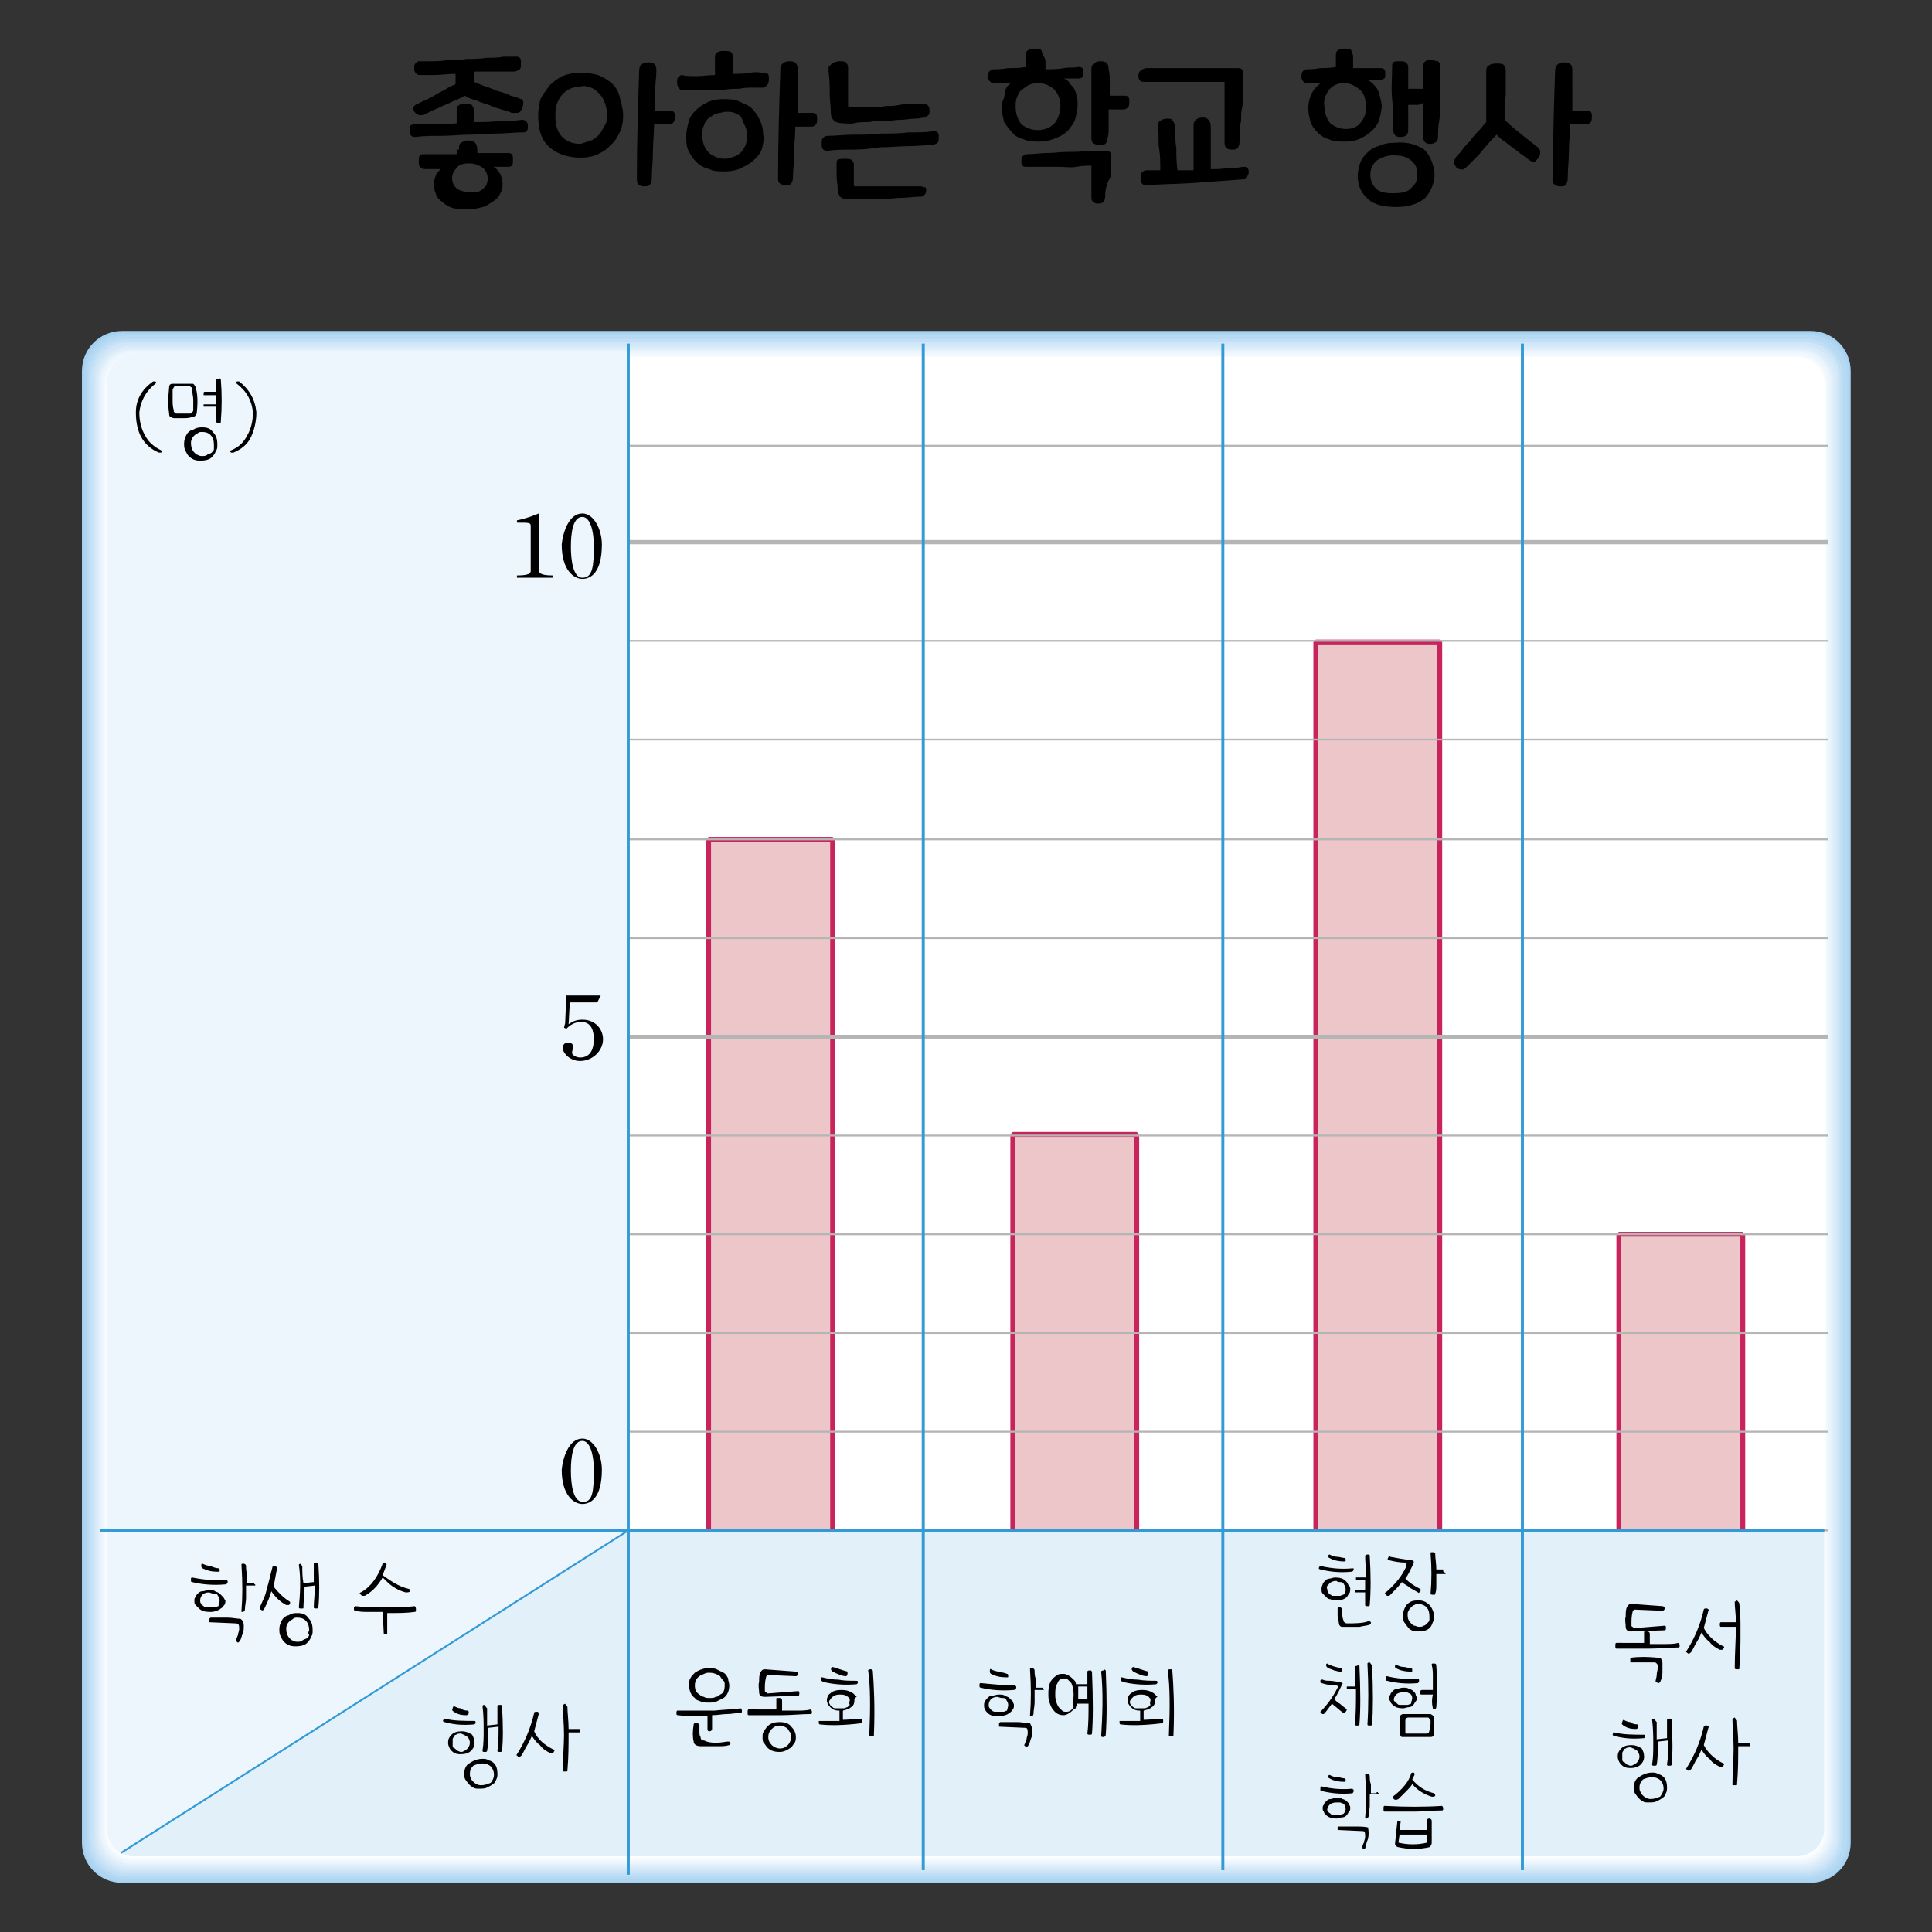<?xml version="1.0" encoding="utf-8"?>
<!-- Generator: Adobe Illustrator 16.0.0, SVG Export Plug-In . SVG Version: 6.00 Build 0)  -->
<!DOCTYPE svg PUBLIC "-//W3C//DTD SVG 1.1//EN" "http://www.w3.org/Graphics/SVG/1.1/DTD/svg11.dtd">
<svg version="1.1" id="레이어_1" xmlns="http://www.w3.org/2000/svg" xmlns:xlink="http://www.w3.org/1999/xlink" x="0px"
	 y="0px" width="320px" height="320px" viewBox="-554.45 205.55 320 320" enable-background="new -554.45 205.55 320 320"
	 xml:space="preserve">
<rect x="-554.45" y="205.55" width="320" height="320" fill="#333333" stroke="none"/>
<g>
	<g>
		<path d="M-482.232,226.149c1.144,0,2.282,0,3.425-0.193c0-0.381,0-0.57,0-0.95c0-0.381,0-0.57,0-0.951c0-0.569,0-0.757,0.189-0.95
			c0.189-0.189,0.57-0.381,1.14-0.381c0.57,0.002,0.949,0.002,1.14,0.193c0.189,0.189,0.38,0.569,0.38,0.95c0,0.189,0,0.57,0,0.951
			c0,0.38,0,0.569,0,0.95c1.521,0,2.852,0,4.179-0.193c1.331,0,2.662,0,3.802-0.189c0.574,0,0.951,0.381,0.951,0.951
			c0,0.38,0,0.759-0.189,0.95c-0.189,0.189-0.38,0.189-0.761,0.189c-1.328,0.002-2.659,0.193-4.179,0.193
			c-1.524,0-3.044,0.189-4.563,0.189c-1.519,0-3.041,0.19-4.563,0.19c-1.521,0-3.041,0-4.372,0.189c-0.757,0-0.951-0.38-0.951-1.14
			c0-0.381,0-0.761,0.193-0.761c0.189-0.189,0.377-0.189,0.757-0.189C-484.512,226.149-483.372,226.149-482.232,226.149z
			 M-475.578,222.155c-0.759-0.189-1.33-0.38-1.901-0.759c-0.378,0.189-0.95,0.569-1.521,0.759c-0.57,0.191-1.14,0.57-1.71,0.762
			c-0.572,0.189-1.142,0.569-1.711,0.759c-0.57,0.191-1.14,0.572-1.521,0.762c-0.381,0.189-0.57,0.189-0.951,0.189
			c-0.193,0-0.57-0.189-0.761-0.377c-0.189-0.193-0.38-0.574-0.38-0.764c0-0.188,0.191-0.38,0.38-0.569
			c0.57-0.191,0.951-0.57,1.712-0.762c0.57-0.38,1.14-0.569,1.708-0.95c0.574-0.381,1.144-0.57,1.713-0.95
			c0.57-0.381,1.14-0.57,1.521-0.758c0-0.381,0-0.761,0-0.95c0-0.193,0-0.574,0-0.762c-1.331,0-2.471,0.189-3.421,0.189
			s-1.712,0-2.282,0c-0.381,0-0.57,0-0.757-0.189c-0.193-0.191-0.383-0.383-0.383-0.763c0-0.379,0-0.76,0.189-0.951
			c0.191-0.189,0.381-0.378,0.57-0.378c0.381,0,1.144,0,1.901,0c0.761,0,1.712,0,2.852-0.193c0.951,0,2.094,0,3.232-0.189
			c1.142,0.002,2.092,0.002,3.232-0.189c0.95,0,1.901,0,2.852-0.189c0.761,0,1.521,0,1.901,0c0.381,0,0.57,0,0.761,0.189
			c0.189,0.191,0.189,0.381,0.189,0.95c0,0.381,0,0.762-0.189,0.951c-0.191,0.191-0.38,0.191-0.761,0.38c-0.189,0-0.761,0-1.14,0
			c-0.381,0-0.951,0-1.712,0c-0.57,0-1.331,0-1.901,0c-0.761,0-1.521,0-2.091,0c0,0.193,0,0.57,0,0.762c0,0.189,0,0.57,0,0.95
			c0.57,0.189,1.328,0.57,1.901,0.758c0.759,0.193,1.521,0.573,2.09,0.763s1.521,0.381,2.09,0.762
			c0.761,0.189,1.332,0.377,1.712,0.569c0.189,0,0.38,0.189,0.38,0.57c0,0.189,0,0.57-0.193,0.95
			c-0.189,0.57-0.57,0.762-0.757,0.762c-0.193,0-0.761,0-0.951,0c-0.38-0.191-0.951-0.381-1.712-0.572
			c-0.57-0.189-1.331-0.378-2.09-0.759C-474.056,222.725-474.817,222.535-475.578,222.155z M-478.43,230.329
			c0-0.57,0-0.95,0.38-1.14c0.381-0.189,0.57-0.381,1.144-0.381c0.57,0,0.951,0.193,1.14,0.381s0.38,0.569,0.38,1.331
			c0,0,0,0,0,0.189c0,0,0,0,0,0.192c0.758,0,1.708,0,2.471,0s1.712,0,2.471,0c0.38,0,0.57,0,0.761,0.189
			c0.189,0.189,0.189,0.381,0.189,0.951c0,0.569,0,0.761-0.189,0.95c-0.193,0.189-0.381,0.189-0.761,0.189c0,0-0.189,0-0.381,0
			c-0.189,0-0.376,0-0.57,0c-0.189,0-0.38,0-0.757,0c-0.193,0-0.381,0-0.574,0c0.38,0.193,0.761,0.573,0.951,0.95
			c0.38,0.381,0.38,0.951,0.574,1.712c0,0.57,0,1.141-0.381,1.712c-0.195,0.568-0.574,0.949-1.146,1.327
			c-0.57,0.381-1.14,0.762-1.708,0.951c-0.761,0.192-1.521,0.38-2.471,0.38c-0.95,0-1.711,0-2.475-0.188
			c-0.759-0.191-1.33-0.57-1.71-0.951c-0.57-0.381-0.951-0.761-1.144-1.331c-0.189-0.57-0.377-0.95-0.377-1.712
			c0-0.569,0.189-0.95,0.377-1.521c0.193-0.38,0.574-0.759,0.763-0.95c-0.381,0-0.761,0-1.332,0c-0.38,0-0.95,0-1.331,0
			c-0.377,0-0.57-0.189-0.757-0.381c-0.193-0.189-0.193-0.57-0.193-0.95c0-0.377,0-0.758,0.193-0.951
			c0.189-0.189,0.38-0.189,0.757-0.189c0.761,0,1.712,0,2.663,0c0.95,0,1.711,0,2.662,0v-0.761H-478.43z M-474.437,236.794
			c0.57-0.381,0.758-0.951,0.758-1.712c0.001-0.76-0.377-1.329-0.758-1.71c-0.57-0.381-1.331-0.762-2.282-0.762
			c-0.95,0-1.711,0.193-2.09,0.762c-0.574,0.57-0.761,1.14-0.761,1.708c0,0.761,0.381,1.331,0.761,1.712
			c0.57,0.381,1.328,0.569,2.278,0.569C-475.768,237.555-475.007,237.364-474.437,236.794z"/>
		<path d="M-455.426,231.09c-0.761,0.381-1.711,0.57-2.852,0.57c-2.094,0-3.802-0.57-5.133-1.708
			c-1.331-1.144-1.901-2.852-1.901-5.326c0-0.951,0.189-1.901,0.381-2.659c0.38-0.761,0.951-1.521,1.521-2.281
			c0.57-0.57,1.331-1.14,2.09-1.521c0.951-0.381,1.901-0.57,3.045-0.57c1.14,0,2.09,0.189,2.852,0.377
			c0.951,0.381,1.521,0.762,2.282,1.331c0.57,0.57,1.14,1.331,1.328,2.282c0.191,0.95,0.572,1.9,0.572,3.041
			c0,1.142-0.191,2.092-0.572,2.852c-0.379,0.761-0.76,1.522-1.521,2.092C-453.905,230.329-454.666,230.71-455.426,231.09z
			 M-456.567,228.809c0.574-0.189,0.951-0.57,1.331-0.95c0.381-0.381,0.57-0.951,0.951-1.521c0.38-0.57,0.38-1.141,0.38-1.901
			c0-0.762-0.189-1.331-0.38-1.901c-0.189-0.57-0.57-1.14-0.951-1.521c-0.38-0.381-0.759-0.761-1.331-0.95
			c-0.57-0.191-1.14-0.381-1.71-0.191c-0.761,0-1.331,0.193-1.712,0.381c-0.57,0.192-0.95,0.569-1.331,0.95
			c-0.379,0.381-0.759,1.142-0.951,1.712c-0.189,0.569-0.189,1.14-0.189,1.901c0,1.521,0.38,2.658,1.14,3.421
			c0.761,0.762,1.712,1.141,3.045,1.141C-457.707,229.19-457.137,229-456.567,228.809z M-445.92,220.445c0,1.141,0,2.278,0,3.422
			c0.57,0,0.95,0,1.331,0c0.377,0,0.757,0,0.951,0c0.377,0,0.57,0,0.757,0.189c0.193,0.191,0.193,0.381,0.193,0.762
			c0,0.38,0,0.757-0.193,0.95c-0.189,0.189-0.189,0.381-0.57,0.381c-0.189,0-0.57,0-1.14,0c-0.574,0-0.951,0-1.524,0
			c0,1.521-0.189,3.041-0.189,4.56s-0.189,2.852-0.189,4.372c0,0.573-0.193,0.95-0.381,1.144c-0.193,0.189-0.57,0.189-0.95,0.189
			c-0.381,0-0.761-0.189-0.951-0.381c-0.188-0.189-0.188-0.569-0.188-1.14c0-5.893,0.193-11.787,0.38-17.68
			c0-0.57,0.193-0.762,0.381-0.951c0.189-0.193,0.57-0.381,1.14-0.381c0.951,0,1.332,0.381,1.332,1.332
			C-445.73,218.163-445.92,219.303-445.92,220.445z"/>
		<path d="M-439.076,218.163c0.951,0,2.092-0.191,3.043-0.191c0-0.57,0-1.14,0-1.521s0-0.758,0-1.14c0-0.383,0-0.762,0.189-0.951
			c0.189-0.192,0.57-0.38,1.14-0.38c0.574,0,1.144,0,1.331,0.189c0.191,0.19,0.381,0.571,0.381,0.95c0,0.193,0,0.573,0,1.144
			c0,0.381,0,0.95,0,1.521c0.951,0,1.901,0,2.852-0.189c0.951-0.193,1.521,0,2.09,0c0.381,0,0.574,0,0.761,0.189
			s0.189,0.381,0.189,0.951c0,0.761-0.377,1.14-0.951,1.331c-0.377,0-0.95,0-1.708,0c-0.761,0-1.521,0-2.282,0.189
			c-0.761,0-1.711,0-2.662,0.192c-0.757,0-1.521,0-2.471,0c-0.757,0-1.521,0-2.282,0c-0.757,0-1.327,0-1.708,0
			c-0.38,0-0.57,0-0.761-0.192c-0.189-0.189-0.38-0.57-0.38-0.951s-0.004-0.761,0.188-0.952c0.189-0.189,0.38-0.381,0.57-0.381
			C-440.786,218.163-440.027,218.163-439.076,218.163z M-428.24,230.14c-0.189,0.762-0.761,1.331-1.331,1.901
			c-0.57,0.569-1.331,0.95-2.09,1.331c-0.761,0.381-1.712,0.57-2.662,0.57c-0.951,0-1.901,0-2.659-0.381
			c-0.763-0.189-1.524-0.57-2.094-1.14c-0.57-0.57-0.951-1.145-1.331-1.901c-0.379-0.762-0.379-1.521-0.379-2.472
			c0-0.761,0.189-1.523,0.377-2.281c0.193-0.762,0.574-1.331,1.144-1.901c0.57-0.569,1.14-0.95,1.901-1.331
			c0.76-0.381,1.71-0.57,2.661-0.57s1.901,0,2.663,0.381c0.761,0.377,1.521,0.57,2.09,1.14c0.574,0.57,0.951,1.141,1.331,1.901
			c0.38,0.762,0.57,1.521,0.57,2.472C-427.859,228.619-428.051,229.379-428.24,230.14z M-432.803,231.471
			c0.573-0.193,0.95-0.569,1.144-0.761c0.189-0.189,0.57-0.758,0.757-1.331c0.191-0.57,0.191-0.951,0.191-1.521
			c0-0.57-0.191-1.141-0.381-1.521c-0.189-0.381-0.38-0.951-0.57-1.332c-0.191-0.38-0.761-0.569-1.142-0.759
			c-0.379-0.191-0.951-0.191-1.521-0.191c-0.76,0.191-1.14,0.191-1.71,0.381c-0.381,0.189-0.761,0.569-1.144,0.761
			c-0.378,0.379-0.568,0.76-0.757,1.33c-0.191,0.38-0.191,0.95-0.191,1.521c0,1.141,0.38,2.091,1.144,2.853
			c0.757,0.569,1.521,0.95,2.659,0.95C-433.943,231.852-433.373,231.66-432.803,231.471z M-422.347,220.634c0,1.141,0,2.282,0,3.613
			c0.574,0,0.951,0,1.331,0s0.761,0,0.951,0c0.38,0,0.57,0,0.761,0.189c0.189,0.189,0.189,0.381,0.189,0.761
			c0,0.377,0,0.758-0.189,0.951c-0.191,0.189-0.381,0.379-0.761,0.379c-0.189,0-0.57,0-1.14,0s-0.951,0-1.521,0
			c0,1.521-0.191,3.042-0.191,4.374c0,1.521-0.189,2.852-0.189,3.991c0,0.57-0.193,0.95-0.381,1.14
			c-0.189,0.191-0.57,0.191-0.951,0.191c-0.38,0-0.761-0.193-0.95-0.381s-0.189-0.569-0.189-1.14c0-5.895,0.189-11.787,0.379-17.682
			c0-0.57,0.191-0.76,0.38-0.951c0.191-0.189,0.57-0.378,1.142-0.378c0.951,0,1.33,0.378,1.33,1.329
			C-422.347,218.353-422.347,219.494-422.347,220.634z"/>
		<path d="M-413.031,230.329c-1.521,0-3.041,0-4.372,0.193c-0.761,0-0.951-0.381-0.951-1.144c0-0.377,0-0.758,0.189-0.951
			c0.191-0.189,0.381-0.379,0.761-0.379c1.331,0,2.852-0.192,4.372-0.192c1.521,0,3.042,0,4.563-0.189c1.521,0,3.041,0,4.56-0.193
			c1.521,0,2.852,0,3.995-0.189c0.377,0,0.57,0,0.757,0.189c0.193,0.195,0.193,0.385,0.193,0.765c0,0.381,0,0.762-0.193,0.951
			c-0.189,0.189-0.38,0.189-0.757,0.38c-1.331,0-2.662,0.189-4.183,0.189s-3.043,0.191-4.563,0.191
			C-409.99,230.14-411.51,230.329-413.031,230.329z M-416.263,215.881c0.193,0,0.38-0.188,0.761-0.188c0.57,0,0.95,0,1.14,0.188
			c0.193,0.189,0.381,0.381,0.381,0.951c0,0.381,0,0.95,0,1.521s0,1.144,0,1.712c0,0.567,0,1.14,0,1.708c0,0.573,0,0.95,0,1.144
			c0,0.189,0,0.381,0.189,0.381c0.38,0,0.95,0,1.711,0c0.57,0,1.331,0,2.091,0c0.761,0,1.524,0,2.282-0.193
			c0.761,0,1.521,0,2.281-0.189c0.761-0.193,1.521,0,2.091-0.193c0.574,0,1.144,0,1.711,0c0.381,0,0.57,0,0.761,0.193
			c0.189,0.189,0.377,0.379,0.377,0.95c0,0.379,0,0.57-0.189,0.758c-0.188,0.195-0.378,0.195-0.568,0.384
			c-0.381,0-0.951,0.193-1.712,0.193c-0.757,0-1.521,0.189-2.282,0.189c-0.759-0.002-1.71,0.188-2.66,0.188
			c-0.951,0-1.712,0-2.663,0.193c-0.95,0-1.708,0-2.471,0.189c-0.761,0.192-1.331,0-1.901,0s-1.14-0.189-1.331-0.381
			c-0.381-0.381-0.57-0.761-0.57-1.331c0-1.144-0.189-2.095-0.189-3.232c0-1.144,0-2.281-0.193-3.613c0-0.188,0-0.38,0-0.569
			s0-0.189,0.193-0.381C-416.644,216.071-416.452,215.881-416.263,215.881z M-401.054,237.174c0,0.381-0.189,0.57-0.381,0.758
			c-0.189,0.193-0.378,0.193-0.759,0.193c-0.951,0-1.901,0.189-2.852,0.189s-2.092,0.191-3.232,0.191c-1.14,0-2.09,0-3.232,0
			c-0.951,0-1.901,0-2.852,0c-0.38,0-0.757-0.193-0.95-0.381c-0.189-0.381-0.381-0.57-0.381-1.144c0-0.758-0.189-1.521-0.189-2.278
			c0-0.761,0-1.331,0-1.901c0-0.38,0-0.761,0.189-0.761c0.191-0.189,0.572-0.189,1.142-0.189c0.57,0,0.951,0,1.14,0.189
			c0.193,0.189,0.38,0.381,0.38,0.761c0,0.57,0,1.141,0,1.708c0,0.568,0,0.951,0,1.521c0,0.193,0,0.381,0.189,0.381
			c0.761,0,1.524,0,2.475,0c0.95,0,1.901,0,2.852,0s1.901,0,2.852,0s1.708,0,2.471,0c0.38,0,0.57,0,0.757,0.193
			C-401.054,236.413-401.054,236.794-401.054,237.174z"/>
		<path d="M-381.281,215.881c0,0.381,0,0.762,0,1.141c1.14,0,2.09,0,3.041-0.189c0.95-0.189,1.711,0,2.282-0.189
			c0.38,0,0.57,0,0.761,0.189c0.189,0.189,0.189,0.381,0.189,0.761c0,0.377,0,0.758-0.189,0.758
			c-0.191,0.193-0.381,0.193-0.761,0.193c-0.189,0-0.189,0-0.381,0c-0.189,0-0.38,0-0.57,0s-0.381,0-0.761,0
			c-0.189,0-0.377,0-0.57,0c0.38,0.189,0.761,0.379,0.95,0.759c0.193,0.381,0.57,0.57,0.761,0.951
			c0.189,0.38,0.381,0.761,0.381,1.331c0.189,0.38,0.189,0.95,0.189,1.331c0,0.757-0.189,1.521-0.381,2.281
			c-0.189,0.76-0.759,1.33-1.14,1.901c-0.57,0.57-1.142,0.95-2.092,1.329c-0.951,0.381-1.71,0.572-2.661,0.572s-1.901,0-2.663-0.381
			c-0.757-0.193-1.521-0.57-1.901-1.144c-0.57-0.57-0.951-1.14-1.331-1.708c-0.189-0.762-0.377-1.521-0.377-2.282
			c0-0.38,0-0.95,0.189-1.331c0.189-0.38,0.188-0.759,0.378-1.14c-0.193-0.193,0-0.57,0.189-0.95c0.191-0.381,0.57-0.57,0.761-0.762
			c-0.193,0-0.38,0-0.57,0c-0.193,0-0.574,0-0.761,0s-0.57,0-0.761,0c-0.189,0-0.377,0-0.57,0c-0.381,0-0.57,0-0.758-0.189
			c-0.193-0.19-0.382-0.38-0.382-0.761s0-0.758,0.189-0.951c0.191-0.188,0.38-0.38,0.761-0.38c0.57,0,1.331,0,2.282-0.189
			c0.951,0,2.09,0,3.041-0.189c0-0.381,0-0.762,0-0.95c0-0.193,0-0.574,0-0.762c0-0.381,0-0.761,0.189-0.95
			c0.191-0.189,0.572-0.381,1.142-0.381s1.14,0,1.14,0.193c0.191,0.188,0.191,0.567,0.38,0.948
			C-381.281,215.312-381.281,215.501-381.281,215.881z M-382.613,227.099c1.14,0,2.091-0.381,2.852-1.144
			c0.57-0.758,0.95-1.708,0.95-2.852c0-1.14-0.38-2.091-1.14-2.852c-0.761-0.57-1.524-0.951-2.663-0.951
			c-0.57,0-1.14,0.193-1.521,0.381c-0.38,0.188-0.761,0.572-1.142,0.763c-0.379,0.379-0.57,0.76-0.759,1.33
			c-0.191,0.38-0.191,0.95-0.191,1.522c0,1.14,0.381,2.09,0.951,2.852C-384.514,226.718-383.563,227.099-382.613,227.099z
			 M-371.395,238.125c0,0.381-0.193,0.757-0.381,0.95c-0.193,0.189-0.57,0.189-0.951,0.189c-0.38,0-0.57-0.189-0.761-0.381
			c-0.189-0.189-0.189-0.378-0.189-0.759s0-0.762,0-1.144c0-0.377,0-0.951,0-1.328c0-0.38,0-0.95,0-1.331c0-0.38,0-0.95,0-1.331
			c-0.57,0-1.521,0-2.471,0.189c-0.951,0.193-1.901,0-2.852,0c-0.951,0-1.901,0-2.852,0c-0.95,0-1.711,0-2.475,0
			c-0.377,0-0.57,0-0.757-0.189c-0.191-0.189-0.191-0.381-0.191-0.95c0-0.381,0.193-0.57,0.38-0.762
			c0.193-0.189,0.381-0.189,0.761-0.189c0.951,0,1.901-0.188,3.041-0.188c1.144,0,2.282-0.193,3.422-0.193
			c1.144,0,2.282,0,3.425-0.189c1.14,0,2.09,0,2.852,0c0.377,0,0.57,0,0.758,0.189c0.191,0.193,0.191,0.382,0.191,0.763
			c0,1.14,0,2.091,0,3.232C-371.206,236.032-371.395,236.984-371.395,238.125z M-370.636,219.114c0,0.758,0,1.521,0,2.282
			c0.38,0,0.95,0,1.331,0c0.38,0,0.761,0,0.951,0c0.38,0,0.57,0,0.761,0.189c0.189,0.189,0.189,0.38,0.189,0.761
			c0,0.377,0,0.758-0.189,0.951c-0.191,0.188-0.381,0.378-0.761,0.378c-0.189,0-0.57,0-0.951,0c-0.381,0-0.951,0-1.521,0
			c0,0.951,0,1.901,0,2.853c0,0.761,0,1.523-0.193,1.9c0,0.574-0.189,0.762-0.376,0.951c-0.191,0.19-0.572,0.19-0.951,0.19
			c-0.381,0-0.761-0.192-0.951-0.192c-0.193,0-0.38-0.57-0.38-0.951c0-0.377,0-1.14,0-1.9c0-0.951,0-1.901,0-2.853
			c0-1.14,0-2.277,0-3.421c0-1.141,0-2.282,0-3.232c0-0.57,0.189-0.758,0.38-0.951c0.189-0.188,0.57-0.376,1.14-0.376
			c0.95,0,1.331,0.376,1.331,1.327C-370.636,217.782-370.636,218.353-370.636,219.114z"/>
		<path d="M-349.154,229.19c0,0.38-0.189,0.761-0.376,0.95c-0.193,0.189-0.574,0.189-0.951,0.189c-0.761,0-1.144-0.377-1.144-1.14
			c0-0.189,0-0.57,0-1.141c0-0.573,0-1.144,0-1.711c0-0.762,0-1.332,0-2.091c0-0.762,0-1.524,0-2.095c0-0.757,0-1.331,0-1.9
			c0-0.57,0-0.951,0-1.141c-0.381,0-0.951,0-1.708,0c-0.761,0-1.524,0-2.282,0c-0.761,0-1.712,0-2.663,0
			c-0.95,0-1.711,0.002-2.662,0.002c-0.761,0-1.524,0-2.282,0c-0.761,0-1.331,0-1.712,0c-0.757,0-0.951-0.38-0.951-1.144
			c0-0.377,0.193-0.569,0.381-0.757c0.189-0.193,0.38-0.193,0.761-0.381c0.57,0,1.327,0,2.09,0s1.712,0,2.663,0
			c0.95,0,1.901,0,2.852,0s1.901,0,2.852,0s1.708,0,2.659,0c0.761,0,1.521,0,2.094,0c0.377,0,0.57,0,0.757,0.189
			c0.193,0.191,0.193,0.38,0.193,0.761s0,0.762,0,1.521c0,0.57,0,1.331,0,2.095c0,0.757,0,1.521-0.193,2.277
			c-0.189,0.762,0,1.524-0.189,2.282c-0.193,0.761,0,1.331-0.193,2.094C-348.963,228.239-349.154,228.809-349.154,229.19z
			 M-348.012,234.893c-0.193,0.189-0.381,0.381-0.761,0.381c-2.471,0.189-5.133,0.38-7.794,0.569
			c-2.662,0.189-5.323,0.189-7.985,0.381c-0.761,0-0.951-0.381-0.951-1.144c0-0.377,0-0.758,0.189-0.95
			c0.193-0.189,0.38-0.377,0.761-0.377c0.38,0,0.761,0,1.14,0c0.381,0,0.761,0,1.144,0c0-1.144,0-2.476-0.193-3.613
			c-0.189-1.14,0-2.281-0.189-3.612c0-0.57,0-0.758,0.381-0.951c0.189-0.189,0.57-0.377,1.14-0.377c0.57,0,0.761,0,0.951,0.377
			c0.193,0.381,0.38,0.574,0.38,1.144c0,1.141,0,2.282,0.189,3.422c0,1.14,0,2.281,0.193,3.613c0.38,0,0.95,0,1.331,0
			c0.377,0,0.951,0,1.327,0c0-1.332,0-2.476,0-3.803c0-1.331,0-2.475,0-3.613c0-0.569,0.193-0.761,0.381-0.95
			c0.193-0.189,0.57-0.381,1.144-0.381c0.57,0,0.757,0.193,0.951,0.381c0.189,0.189,0.377,0.57,0.377,1.14c0,1.145,0,2.282,0,3.426
			c0,1.14,0,2.471,0,3.609c0.95,0,1.901,0,2.662-0.189c0.951,0,1.712,0,2.663-0.193c0.376,0,0.57,0,0.757,0.193
			c0.193,0.189,0.193,0.381,0.193,0.758C-347.632,234.512-347.823,234.703-348.012,234.893z"/>
		<path d="M-330.332,215.881c0,0.381,0,0.57,0,0.951c0.95,0,1.711,0,2.471,0c0.761,0,1.521,0,1.901,0c0.38,0,0.57,0,0.761,0.189
			c0.189,0.192,0.189,0.38,0.189,0.761s0,0.762-0.189,0.762c-0.193,0.189-0.381,0.189-0.761,0.189c-0.189,0-0.189,0-0.381,0
			c-0.189,0-0.376,0-0.57,0c-0.189,0-0.38,0-0.57,0s-0.381,0-0.57,0c0.757,0.38,1.14,0.761,1.708,1.521
			c0.38,0.761,0.574,1.711,0.761,2.662c0,0.757-0.189,1.521-0.381,2.281c-0.189,0.758-0.57,1.328-1.14,1.901
			c-0.57,0.57-1.144,0.95-1.901,1.327c-0.761,0.381-1.521,0.574-2.662,0.574c-0.951,0-1.901,0-2.659-0.381
			c-0.761-0.193-1.331-0.57-1.901-1.144c-0.574-0.57-0.95-1.14-1.144-1.708c-0.189-0.762-0.38-1.331-0.38-2.282
			c0-0.95,0.193-1.711,0.574-2.471c0.376-0.761,0.95-1.331,1.521-1.712c-0.193,0-0.381,0-0.57,0c-0.193,0-0.38,0-0.574,0
			c-0.189,0-0.376,0-0.57,0c-0.189,0-0.38,0-0.38,0c-0.377,0-0.57,0-0.758-0.189c-0.193-0.192-0.38-0.38-0.38-0.761
			s0-0.758,0.189-0.951c0.193-0.188,0.38-0.38,0.761-0.38c0.57,0,1.331,0,2.09-0.189c0.761,0,1.712,0,2.662-0.189
			c0-0.381,0-0.762,0-0.95c0-0.381,0-0.574,0-0.762c0-0.381,0-0.761,0.189-0.95c0.191-0.189,0.572-0.381,1.142-0.381
			c0.57,0,1.14,0,1.14,0.193c0.193,0.189,0.193,0.569,0.381,0.95C-330.332,215.312-330.332,215.501-330.332,215.881z
			 M-331.472,226.907c1.14,0,1.901-0.38,2.471-1.14c0.57-0.762,0.951-1.712,0.757-2.852c0-1.144-0.377-2.095-1.14-2.662
			c-0.763-0.568-1.521-0.951-2.471-0.951s-1.901,0.381-2.471,1.144c-0.57,0.758-0.949,1.708-0.759,2.659
			c0,1.144,0.38,2.094,0.951,2.852C-333.373,226.528-332.614,226.907-331.472,226.907z M-316.835,234.323
			c0,1.521-0.57,2.852-1.521,3.992c-1.14,0.95-2.659,1.521-4.753,1.521c-2.09,0-3.802-0.377-4.753-1.328
			c-1.14-0.95-1.708-2.281-1.708-3.802c0-0.761,0.189-1.331,0.377-2.095c0.191-0.569,0.572-1.14,1.142-1.709
			c0.57-0.574,1.14-0.951,1.901-1.145c0.757-0.38,1.708-0.569,2.852-0.569c2.091-0.191,3.609,0.381,4.753,1.14
			C-317.594,231.28-317.024,232.611-316.835,234.323z M-320.637,236.605c0.761-0.574,0.951-1.331,0.951-2.282
			c0-0.95-0.377-1.712-1.14-2.281c-0.763-0.57-1.521-0.762-2.852-0.762c-1.14,0-2.09,0.381-2.852,0.951
			c-0.57,0.573-0.951,1.331-0.951,2.281c0,0.951,0.38,1.712,0.951,2.282c0.57,0.569,1.521,0.761,2.662,0.761
			C-322.157,237.555-321.207,237.364-320.637,236.605z M-319.876,222.916c-0.381,0-0.761,0-1.331,0c0,0.757,0,1.521,0,2.09
			c0,0.762,0,1.332,0,2.095c0,0.758-0.381,1.14-1.332,1.14c-0.757,0-1.14-0.38-1.14-1.331c0-1.521,0-3.232-0.189-4.942
			c-0.193-1.711,0-3.421,0-5.322c0-0.381,0-0.574,0.189-0.762s0.57-0.189,0.951-0.189c0.57,0,0.761,0,1.14,0.189
			c0.193,0.189,0.381,0.381,0.381,0.762c0,0.569,0,1.327,0,1.901c0,0.569,0,1.14,0,1.708c0.57,0,0.95,0,1.331,0
			c0.38,0,0.761,0,1.14,0c0-0.57,0-1.331,0-1.901s0-1.331,0-1.901c0-0.381,0.193-0.57,0.381-0.758
			c0.191-0.192,0.57-0.192,0.951-0.192c0.57,0,0.761,0.192,1.144,0.192c0.188,0.188,0.377,0.377,0.377,0.758c0,0.95,0,1.901,0,3.045
			c0,0.95,0,2.091,0,3.041s0,2.091-0.189,3.041s-0.189,1.901-0.189,2.662c0,0.762-0.574,1.141-1.331,1.141
			c-0.761,0-1.144-0.377-1.144-1.328c0-0.761,0-1.712,0-2.662s0-1.901,0-2.852C-319.115,222.916-319.495,222.916-319.876,222.916z"
			/>
		<path d="M-305.237,223.486c0,0.762,0,1.332,0,1.901c0.95,0.951,1.901,1.712,2.852,2.472c0.951,0.761,1.901,1.521,2.659,2.094
			c0.193,0.189,0.38,0.377,0.38,0.758c0,0.192,0,0.569-0.189,0.761c-0.193,0.381-0.38,0.57-0.57,0.758
			c-0.189,0.193-0.57,0.193-0.759,0.002c-0.381-0.189-0.761-0.57-1.331-0.951c-0.57-0.377-0.951-0.757-1.521-1.14
			c-0.57-0.383-0.951-0.761-1.521-1.14c-0.57-0.381-0.951-0.762-1.332-1.144c-1.14,1.144-2.09,2.281-2.852,3.232
			c-0.951,0.95-1.712,1.709-2.282,2.281c-0.189,0.189-0.57,0.379-0.951,0.189c-0.38,0-0.57-0.189-0.757-0.57
			c-0.193-0.191-0.38-0.569-0.193-0.761c0-0.189,0.193-0.377,0.38-0.758c0.381-0.381,0.761-0.761,1.14-1.331
			c0.38-0.57,0.95-0.95,1.331-1.521c0.38-0.57,0.951-1.144,1.331-1.521c0.381-0.381,0.761-0.95,1.14-1.331c0-0.57,0-1.144,0-1.901
			c0-0.761,0-1.521,0-2.281c0-0.762,0-1.521,0-2.282c0-0.757,0-1.331,0-1.901c0-0.38,0-0.757,0.38-0.95
			c0.193-0.189,0.57-0.381,1.144-0.381c0.57,0,1.14,0,1.328,0.193c0.193,0.189,0.38,0.57,0.38,0.95c0,0.57,0,1.332,0,2.091
			c0,0.762,0,1.521,0,2.095C-305.237,221.965-305.237,222.725-305.237,223.486z M-294.021,220.445c0,1.141,0,2.278,0,3.422
			c0.574,0,0.951,0,1.331,0c0.381,0,0.761,0,0.951,0c0.38,0,0.57,0,0.761,0.189c0.189,0.193,0.189,0.381,0.189,0.762
			c0,0.38,0,0.757-0.189,0.95c-0.193,0.189-0.381,0.381-0.761,0.381c-0.189,0-0.57,0-1.14,0c-0.57,0-0.95,0-1.521,0
			c0,1.521-0.193,3.041-0.193,4.56s-0.189,2.852-0.189,4.372c0,0.573-0.193,0.95-0.38,1.144c-0.189,0.189-0.57,0.189-0.951,0.189
			c-0.381,0-0.761-0.189-0.951-0.381c-0.189-0.189-0.189-0.569-0.189-1.14c0-5.893,0.189-11.787,0.377-17.68
			c0-0.57,0.193-0.762,0.381-0.951c0.193-0.193,0.57-0.381,1.144-0.381c0.95,0,1.327,0.381,1.327,1.332
			C-294.025,218.163-294.021,219.303-294.021,220.445z"/>
	</g>
	<g>
		<g>
			<g>
				<path fill="#A5D1F0" d="M-247.919,510.746c0,3.803-3.041,6.654-6.654,6.654h-279.654c-3.802,0-6.654-3.045-6.654-6.654V267.023
					c0-3.803,3.041-6.654,6.654-6.654h279.654c3.802,0,6.654,3.041,6.654,6.654V510.746L-247.919,510.746z"/>
				<path fill="#AED5F2" d="M-534.038,517.207c-3.611,0-6.463-2.852-6.463-6.461V267.404c0-0.191,0-0.379,0-0.572
					c0.189-3.422,3.041-6.082,6.463-6.082h279.275c0.189,0,0.379,0,0.572,0c3.42,0.191,6.082,3.043,6.082,6.463v243.344
					c0,0.192,0,0.382,0,0.571c-0.189,3.42-3.041,6.082-6.464,6.082h-279.465V517.207z"/>
				<path fill="#B7DAF3" d="M-533.847,516.64c-3.421,0-6.273-2.853-6.273-6.275V267.592c0-0.19,0-0.38,0-0.569
					c0.189-3.232,3.041-5.896,6.273-5.896h278.895c0.189,0,0.377,0,0.568,0c3.234,0.193,5.896,3.045,5.896,6.275v242.773
					c0,0.191,0,0.379,0,0.571c-0.193,3.23-3.045,5.895-6.275,5.895L-533.847,516.64L-533.847,516.64z"/>
				<path fill="#C0DEF5" d="M-533.657,516.257c-3.421,0-6.084-2.658-6.084-6.082V267.781c0-0.189,0-0.38,0-0.38
					c0.191-3.229,2.852-5.704,6.084-5.704h278.323c0.193,0,0.382,0,0.382,0c3.229,0.193,5.704,2.853,5.704,6.084v242.394
					c0,0.191,0,0.379,0,0.379c-0.191,3.233-2.852,5.703-6.086,5.703H-533.657z"/>
				<path fill="#C8E2F6" d="M-533.466,515.878c-3.232,0-5.895-2.66-5.895-5.893V267.973c0-0.193,0-0.381,0-0.381
					c0.191-3.044,2.662-5.514,5.895-5.514h277.942c0.191,0,0.383,0,0.383,0c3.042,0.193,5.51,2.662,5.51,5.896v242.011
					c0,0.189,0,0.379,0,0.379c-0.191,3.041-2.659,5.512-5.895,5.512h-277.94V515.878z"/>
				<path fill="#D1E7F8" d="M-533.277,515.499c-3.232,0-5.704-2.66-5.704-5.703V268.162v-0.381c0.189-3.041,2.663-5.51,5.704-5.51
					h277.563h0.379c3.045,0.189,5.512,2.658,5.512,5.703v241.63v0.381c-0.189,3.041-2.661,5.512-5.704,5.512h-277.751V515.499z"/>
				<path fill="#D9EBF9" d="M-533.087,515.117c-3.042,0-5.512-2.472-5.512-5.515v-241.06v-0.381
					c0.189-2.852,2.471-5.322,5.512-5.322h277.185h0.376c2.852,0.188,5.327,2.471,5.327,5.512v241.062v0.381
					c-0.191,2.852-2.475,5.323-5.514,5.323H-533.087z"/>
				<path fill="#E1EFFA" d="M-532.896,514.739c-2.852,0-5.323-2.284-5.323-5.325V268.731v-0.379
					c0.189-2.852,2.471-5.132,5.323-5.132h276.611h0.383c2.852,0.189,5.129,2.472,5.129,5.323v240.681v0.379
					c0,2.852-2.469,5.136-5.321,5.136H-532.896z"/>
				<path fill="#E9F4FC" d="M-532.707,514.356c-2.852,0-5.133-2.279-5.133-5.132v-240.3v-0.381c0-2.662,2.282-4.946,5.133-4.946
					h276.232h0.383c2.659,0,4.944,2.282,4.944,5.134v240.305v0.378c0,2.661-2.284,4.942-5.135,4.942H-532.707z"/>
				<path fill="#F1F8FD" d="M-532.515,513.977c-2.663,0-4.944-2.279-4.944-4.941V269.113v-0.38c0-2.659,2.282-4.753,4.944-4.753
					h275.852h0.378c2.661,0,4.753,2.281,4.753,4.945v239.923v0.378c0,2.663-2.28,4.753-4.944,4.753h-276.04V513.977z"/>
				<path fill="#F9FCFE" d="M-532.326,513.599c-2.663,0-4.753-2.095-4.753-4.753V269.493v-0.381c0-2.66,2.09-4.562,4.753-4.562
					h275.473h0.377c2.475,0,4.563,2.093,4.563,4.753v239.351v0.382c0,2.661-2.091,4.563-4.753,4.563H-532.326z"/>
				<path fill="#FFFFFF" d="M-252.289,508.653c0,2.473-2.094,4.562-4.562,4.562h-275.286c-2.471,0-4.562-2.091-4.562-4.562V269.302
					c0-2.473,2.091-4.562,4.562-4.562h275.284c2.469,0,4.562,2.091,4.562,4.562v239.351H-252.289z"/>
			</g>
		</g>
		<g>
			<g>
				<path fill="#E2F0FA" d="M-450.388,459.034v53.99h193.536c2.469,0,4.562-2.091,4.562-4.562v-49.62h-198.097V459.034z"/>
				<g>
					<path fill="#E2F0FA" d="M-534.417,512.454c0.57,0.383,1.33,0.572,2.28,0.572h81.749v-53.991L-534.417,512.454z"/>
				</g>
			</g>
			<g>
				<path fill="#EEF6FD" d="M-450.388,264.171h-81.749c-2.471,0-4.562,2.09-4.562,4.56v190.492h86.31V264.171z"/>
				<path fill="#EEF6FD" d="M-536.698,459.034v49.618c0,1.712,0.951,3.045,2.282,3.802l84.028-53.42H-536.698z"/>
			</g>
			<g>
				<path fill="#FFFFFF" d="M-252.289,459.034V269.302c0-2.473-2.094-4.562-4.562-4.562h-193.538v194.295L-252.289,459.034
					L-252.289,459.034z"/>
			</g>
		</g>
		<g>
			<path d="M-516.928,467.21C-516.928,467.21-516.737,467.21-516.928,467.21c0.191,0.189,0.191,0.189,0.191,0.379
				c0,0.188-0.191,0.381-0.381,0.381c-2.09,0.19-3.991,0-5.514-0.381c-0.189,0-0.189-0.191-0.189-0.191s0-0.189,0-0.379
				c0-0.192,0.189-0.192,0.189-0.192C-520.73,467.21-518.829,467.4-516.928,467.21z M-517.117,470.63c0,0.193,0,0.571-0.189,0.759
				c-0.191,0.191-0.191,0.383-0.572,0.574c-0.189,0.189-0.57,0.377-0.76,0.377c-0.38,0.191-0.57,0.191-1.142,0.191
				c-0.759,0-1.329-0.191-1.71-0.568c-0.191-0.191-0.38-0.383-0.57-0.572c-0.191-0.19-0.191-0.378-0.191-0.761
				c0-0.189,0-0.379,0.191-0.568c0-0.191,0.189-0.382,0.379-0.571c0.191-0.191,0.38-0.379,0.761-0.379
				c0.381,0,0.57-0.191,1.14-0.191c0.381,0,0.761,0,0.951,0.191c0.38,0.189,0.572,0.189,0.761,0.379s0.38,0.38,0.57,0.571
				C-517.306,470.251-517.306,470.441-517.117,470.63z M-518.068,470.63c0-0.379-0.189-0.568-0.381-0.95
				c-0.189-0.191-0.38-0.191-0.57-0.191s-0.38,0-0.761-0.189c-0.57,0-0.951,0.189-1.14,0.379c-0.189,0.192-0.38,0.571-0.38,0.95
				c0,0.193,0,0.383,0.191,0.572c0,0.188,0.189,0.188,0.378,0.378c0.191,0.193,0.381,0.193,0.572,0.193c0.189,0,0.379,0,0.76,0
				c0.191,0,0.38,0,0.57,0c0.191,0,0.38-0.193,0.572-0.193C-518.257,471.201-518.068,471.013-518.068,470.63z M-518.257,465.309
				c0.189,0,0.189,0.189,0.189,0.379c0,0.188,0,0.189-0.189,0.189h-0.191c-0.95,0-1.71-0.189-2.471-0.568
				c-0.189-0.19-0.189-0.19-0.189-0.571c0-0.191,0.189-0.379,0.189-0.191c0.381,0.191,0.951,0.379,1.332,0.379
				C-519.208,465.119-518.638,465.309-518.257,465.309z M-514.076,474.815c0,0.568,0,0.95-0.189,1.329
				c-0.189,0.381-0.189,0.951-0.57,1.331c-0.191,0.191-0.191,0.191-0.38,0c-0.189,0-0.189-0.192-0.189-0.192l0,0
				c0.189-0.379,0.189-0.568,0.379-0.951c0-0.379,0.191-0.567,0.191-0.95c0-0.568,0-0.95-0.57-0.95l-4.374-0.191
				c0,0,0-0.189,0-0.377c0-0.189,0-0.191,0-0.191s0,0,0.191-0.193c1.14,0,2.09,0,2.852,0c0.759,0,1.521,0.193,2.09,0.193
				C-514.265,473.865-514.076,474.243-514.076,474.815z M-512.554,467.779h0.189c0,0,0,0.193,0.189,0.193c0,0.19,0,0.19,0,0.19
				h-0.189h-1.331c0,0.76,0,1.33,0,2.091c0,0.572-0.189,1.329-0.189,1.901c0,0.191-0.191,0.379-0.38,0.379s-0.189,0-0.189,0v-0.189
				c0.189-2.28,0.189-4.753,0-7.604c0-0.191,0-0.191,0.379-0.191c0.191,0,0.38,0.191,0.38,0.379c0,0.382,0,0.95,0.191,1.333
				c0,0.567,0,0.95,0,1.519H-512.554L-512.554,467.779z"/>
			<path d="M-506.471,470.823c0,0,0.191,0.19,0,0.378c0,0.191-0.189,0.191-0.189,0.191s-0.189,0-0.381,0
				c-0.759-0.379-1.71-1.142-2.471-2.279c-0.189,0.759-0.57,1.71-1.14,2.852c-0.191,0.379-0.381,0.379-0.572,0.189
				c-0.189,0-0.189,0-0.189-0.189v-0.191c0.38-0.95,0.951-1.901,1.14-3.045c0.38-1.142,0.572-2.279,0.95-3.609
				c0-0.192,0.191-0.192,0.381-0.192c0.191,0,0.38,0.192,0.38,0.382l-0.57,3.041C-508.373,469.301-507.422,470.251-506.471,470.823z
				 M-505.14,472.724c0.761,0,1.331,0.191,1.711,0.758c0.57,0.572,0.76,1.144,0.76,2.095c0,0.378,0,0.757-0.189,0.95
				c-0.189,0.379-0.189,0.57-0.57,0.95c-0.38,0.57-1.142,0.758-2.092,0.758c-0.759,0-1.329-0.191-1.901-0.758
				c-0.189-0.192-0.379-0.571-0.57-0.95c-0.189-0.381-0.189-0.76-0.189-1.144c0-0.568,0.189-1.142,0.57-1.708
				c0.189-0.193,0.57-0.572,0.951-0.572C-506.091,472.724-505.711,472.724-505.14,472.724z M-503.24,475.576
				c0-1.332-0.759-2.095-1.901-2.095c-0.381,0-0.57,0-0.759,0.193c-0.191,0.191-0.381,0.191-0.572,0.379
				c-0.189,0.189-0.379,0.378-0.379,0.571c-0.191,0.191-0.191,0.57-0.191,0.758c0,0.571,0.191,1.144,0.57,1.522
				c0.191,0.191,0.38,0.379,0.572,0.379c0.189,0.192,0.57,0.192,0.759,0.192c0.191,0,0.57,0,0.761-0.192
				c0.189-0.191,0.38-0.191,0.759-0.379c0.191-0.189,0.38-0.383,0.38-0.572C-503.429,476.144-503.429,475.954-503.24,475.576z
				 M-504.379,464.927c0,0.95,0,1.9,0.189,2.852l1.712-0.191c0-0.568,0-0.95,0-1.519c0-0.572,0-0.95,0-1.522
				c0,0,0-0.189,0.381-0.189c0.189,0,0.378,0,0.378,0.189c0.191,2.852,0.191,5.324,0,7.226c0,0.191-0.189,0.191-0.378,0.191
				c-0.191,0-0.381,0-0.381-0.191c0-0.95,0.189-2.283,0.189-3.611l-1.71,0.189c0,1.33-0.191,2.474-0.191,3.424
				c0,0.191,0,0.191-0.189,0.191h-0.191c-0.189,0-0.189,0-0.189,0s-0.189,0-0.189-0.191c0.189-2.094,0.379-4.562,0-7.034
				c0,0,0-0.191,0.379-0.191C-504.571,464.738-504.571,464.738-504.379,464.927C-504.379,464.738-504.379,464.927-504.379,464.927z"
				/>
			<path d="M-485.749,471.58c0,0,0.189,0.193,0.189,0.383c0,0.188,0,0.189,0,0.379c0,0,0,0.189-0.189,0.189
				c-1.331,0.192-2.852,0.192-4.563,0.192v3.422l0,0h-0.189c-0.189,0-0.38,0-0.38,0l-0.189-3.612c-0.761,0-1.521,0-2.282,0
				s-1.521,0-2.282-0.189c-0.189,0-0.189-0.191-0.189-0.379c0-0.189,0-0.191,0-0.191s0,0,0.189-0.193
				c1.712,0.193,3.613,0.193,5.133,0.193C-488.79,471.774-487.269,471.774-485.749,471.58z M-486.699,468.729L-486.699,468.729
				c0.189,0.193,0.189,0.193,0.189,0.383c-0.189,0.189-0.378,0.189-0.759,0.189c-0.761-0.189-1.521-0.572-2.092-0.951
				c-0.57-0.378-1.14-0.95-1.71-1.522c-0.761,1.333-1.712,2.284-2.662,2.853c-0.189,0.192-0.381,0.192-0.57,0.192
				c-0.189,0-0.189,0-0.38-0.192l-0.189-0.189c0,0,0-0.191,0.189-0.191c1.712-0.951,2.852-2.66,3.613-4.753
				c0-0.189,0.189-0.189,0.381-0.189c0.189,0.189,0.378,0.189,0.189,0.568l-0.57,1.522
				C-489.74,467.4-488.411,468.35-486.699,468.729z"/>
		</g>
		<g>
			<path d="M-475.863,490.592c0.189,0,0.189,0.193,0.189,0.193c0,0.19,0,0.19,0,0.19l-0.189,0.189c-2.092,0.191-3.613,0-4.944-0.379
				c-0.189,0-0.379-0.192-0.189-0.38c0-0.191,0-0.191,0-0.191s0,0,0.189,0C-479.284,490.592-477.574,490.592-475.863,490.592z
				 M-475.863,494.204c0,0.572-0.191,0.951-0.57,1.331c-0.381,0.379-0.951,0.57-1.712,0.57s-1.14-0.191-1.521-0.57
				c-0.38-0.38-0.57-0.95-0.57-1.331c0-0.569,0.189-0.95,0.57-1.329c0.381-0.382,0.951-0.571,1.71-0.571
				c0.572,0,1.142,0.189,1.712,0.571C-476.053,493.254-475.863,493.637-475.863,494.204z M-477.004,488.884
				c0.191,0,0.191,0.191,0.191,0.379c0,0.189-0.191,0.378-0.38,0.378c-0.951,0-1.521-0.188-2.09-0.567
				c-0.191-0.191-0.381-0.191-0.191-0.572c0-0.191,0.191-0.379,0.191-0.379c0.378,0.189,0.759,0.379,1.14,0.379
				C-477.955,488.691-477.574,488.884-477.004,488.884z M-476.624,494.204c0-0.378-0.189-0.761-0.38-0.95
				c-0.189-0.191-0.379-0.191-0.57-0.379c-0.189,0-0.38-0.194-0.57-0.194s-0.57,0-0.761,0.194c-0.189,0-0.378,0.189-0.378,0.379
				c-0.191,0.189-0.191,0.381-0.191,0.381c0,0.191,0,0.379,0,0.569c0,0.189,0,0.381,0,0.572c0,0.189,0.191,0.379,0.38,0.379
				c0.189,0.189,0.189,0.189,0.381,0.38c0.189,0,0.38,0.191,0.57,0.191s0.381,0,0.57-0.191c0.191,0,0.381-0.192,0.57-0.38
				C-476.813,494.966-476.624,494.587-476.624,494.204z M-474.531,496.867c0.379,0,0.57,0,0.951,0.19
				c0.379,0.189,0.57,0.189,0.759,0.381c0.57,0.379,0.761,1.142,0.761,1.901c0,0.379,0,0.57-0.191,0.95
				c-0.189,0.379-0.189,0.57-0.57,0.758c-0.189,0.193-0.57,0.383-0.951,0.571c-0.38,0.191-0.759,0.191-1.331,0.191
				c-0.378,0-0.759,0-0.95-0.191c-0.379-0.188-0.57-0.378-0.76-0.571c-0.191-0.189-0.38-0.568-0.57-0.758
				c-0.191-0.38-0.191-0.571-0.191-0.95c0-0.572,0.191-1.144,0.57-1.522C-476.243,497.245-475.482,496.867-474.531,496.867z
				 M-472.63,499.53c0-1.142-0.761-1.901-1.901-1.901c-0.572,0-1.142,0.189-1.522,0.379c-0.379,0.381-0.57,0.759-0.57,1.331
				c0,0.191,0,0.57,0.191,0.758c0,0.192,0.189,0.382,0.379,0.571c0.38,0.379,0.761,0.572,1.331,0.572c0.57,0,0.95-0.193,1.521-0.383
				C-472.822,500.48-472.63,499.908-472.63,499.53z M-473.772,488.501c0,0.572,0,0.951,0,1.331c0,0.57,0,0.951,0,1.521l1.712-0.191
				c0-0.571,0-0.95,0-1.521c0-0.568,0-0.951,0-1.52c0,0,0-0.19,0.381-0.19c0.189,0,0.378,0,0.378,0.19
				c0.191,3.229,0.191,5.704,0,7.414c0,0.19-0.189,0.19-0.378,0.19c-0.191,0-0.381,0-0.381-0.19
				c0.189-1.145,0.189-2.474,0.189-3.996l-1.71,0.193c0,1.519,0,2.852-0.191,3.803c0,0.19-0.189,0.19-0.38,0.19
				c-0.189,0-0.189,0-0.189,0s-0.189,0-0.189-0.19c0.189-1.145,0.189-2.284,0.189-3.424s0-2.473-0.189-3.991
				c0,0,0-0.191,0.379-0.191C-473.961,488.312-473.961,488.312-473.772,488.501L-473.772,488.501z"/>
			<path d="M-462.746,495.345c0.191,0,0.191,0.192,0,0.382c0,0.189-0.189,0.189-0.189,0.189s-0.189,0-0.38,0
				c-0.759-0.379-1.332-0.759-1.71-1.329c-0.572-0.381-0.951-0.95-1.331-1.522c-0.191,0.379-0.381,0.95-0.761,1.522
				c-0.381,0.57-0.57,1.142-0.951,1.708c-0.189,0.193-0.38,0.383-0.57,0.193c-0.189-0.193-0.381-0.193-0.189-0.381
				c1.329-2.093,2.28-4.372,2.852-6.845c0-0.189,0.189-0.189,0.57-0.189c0.189,0.189,0.381,0.189,0.189,0.377l-0.759,2.852
				C-465.406,493.637-464.266,494.587-462.746,495.345z M-460.464,488.312c0,0.951,0.191,2.28,0.191,3.613h1.709
				c0.191,0,0.191,0.189,0.191,0.379c0,0.188,0,0.189,0,0.189h-0.191h-1.709c0,1.9,0,3.995-0.191,6.274c0,0.191,0,0.191-0.189,0.191
				h-0.191c-0.189,0-0.189,0-0.378,0c0,0,0,0,0-0.191c0-2.09,0.189-4.181,0.189-5.893c0-1.714-0.189-3.423-0.189-4.753
				c0-0.191,0-0.191,0.378-0.382C-460.654,488.122-460.464,488.122-460.464,488.312z"/>
		</g>
		<g>
			<path d="M-465.217,290.593v9.316c0,0.379,0,0.951,2.282,0.951v0.378h-5.893v-0.376c2.471,0,2.28-0.57,2.28-0.951v-7.224
				c0-0.572-0.189-0.572-2.28-0.572v-0.378C-466.927,291.357-465.217,290.593-465.217,290.593z"/>
			<path d="M-457.993,290.593c1.901,0,3.232,2.663,3.232,5.134c0,4.753-1.901,5.703-3.232,5.703c-1.33,0-3.422-1.331-3.422-5.703
				C-461.223,293.827-460.273,290.593-457.993,290.593z M-456.092,295.918c0-2.28-0.57-4.753-1.901-4.753
				c-1.521,0-1.901,2.473-1.901,4.944c0,2.281,0.381,5.133,1.901,5.133C-456.281,301.242-456.092,299.342-456.092,295.918z"/>
		</g>
		<g>
			<path d="M-460.084,371.774l-0.189,3.42c0.57-0.379,1.14-0.756,2.28-0.756c2.282,0,3.423,1.706,3.423,3.229
				c0,1.901-1.712,3.613-3.802,3.613c-1.712,0-2.852-1.333-2.852-2.091c0-0.573,0.189-0.95,0.951-0.95
				c0.57,0,0.759,0.377,0.759,0.755c0,0.195-0.189,0.572-0.189,0.951c0,0.382,0.759,0.761,1.331,0.761
				c1.901,0,2.28-1.712,2.28-3.043s-0.378-2.852-2.09-2.852c-1.14,0-1.901,0.574-2.471,1.142l-0.38-0.19l0.189-0.76l0.191-4.563
				h5.704l-0.57,1.146h-4.563V371.774z"/>
		</g>
		<g>
			<path d="M-457.993,443.825c1.901,0,3.232,2.66,3.232,5.133c0,4.753-1.901,5.703-3.232,5.703c-1.33,0-3.422-1.333-3.422-5.703
				C-461.223,447.059-460.273,443.825-457.993,443.825z M-456.092,448.96c0-2.281-0.57-4.753-1.901-4.753
				c-1.521,0-1.901,2.472-1.901,4.944c0,2.279,0.381,5.132,1.901,5.132C-456.281,454.471-456.092,452.57-456.092,448.96z"/>
		</g>
		<g>
			<g>
				<path d="M-431.754,488.501c0,0,0.189,0.189,0.189,0.381s0,0.379-0.189,0.379c-0.761,0-1.524,0.191-2.284,0.191
					s-1.519,0.188-2.469,0.188v2.284c0,0.189-0.193,0.379-0.382,0.379c-0.191,0-0.379,0-0.379-0.379v-2.093
					c-1.711,0-3.423,0-4.942-0.192c0,0-0.193,0-0.193-0.191v-0.189c0-0.189,0-0.379,0.193-0.379c2.278,0,4.179,0,6.08,0
					C-434.417,488.691-432.898,488.691-431.754,488.501z M-433.656,484.699c0,0.95-0.382,1.71-0.95,2.09
					c-0.383,0.193-0.761,0.383-1.144,0.572c-0.382,0.191-0.757,0.191-1.331,0.191c-0.57,0-0.951,0-1.327-0.191
					c-0.383-0.189-0.761-0.189-0.951-0.572c-0.574-0.379-0.951-1.14-0.951-2.09c0-0.379,0-0.951,0.189-1.143
					c0.189-0.382,0.379-0.571,0.761-0.95c0.568-0.383,1.327-0.759,2.278-0.759c0.381,0,0.951,0,1.331,0.188
					c0.381,0.193,0.76,0.383,1.144,0.572c0.376,0.191,0.568,0.568,0.757,0.95C-433.848,483.938-433.656,484.321-433.656,484.699z
					 M-434.038,494.015c0.191,0,0.191,0,0.382,0l0.189,0.191c0,0.189,0,0.189,0,0.189l-0.189,0.193
					c-0.574,0.191-1.144,0.191-1.901,0.191c-0.761,0-1.712,0-2.852,0c-0.761,0-1.144-0.383-1.144-0.762
					c-0.191-0.759-0.191-1.71,0-2.852c0,0,0-0.189,0.193-0.189c0,0,0.189,0,0.377,0c0.189,0,0.38,0.189,0.38,0.189
					c0,0.379,0,0.762,0,1.142c0,0.381,0,0.76,0.193,0.951c0,0.38,0.189,0.571,0.568,0.571
					C-436.7,494.394-435.179,494.204-434.038,494.015z M-434.417,484.699c0-0.379,0-0.57-0.189-0.762
					c-0.193-0.189-0.383-0.379-0.574-0.757c-0.57-0.381-1.14-0.572-1.71-0.572c-0.379,0-0.568,0-0.951,0.191
					c-0.379,0.189-0.568,0.189-0.759,0.381c-0.57,0.378-0.757,0.95-0.757,1.521c0,0.759,0.189,1.14,0.757,1.521
					c0.193,0.189,0.57,0.379,0.759,0.379c0.191,0.189,0.572,0.189,0.951,0.189c0.382,0,0.759,0,0.951-0.189
					c0.382,0,0.572-0.191,0.759-0.379C-434.606,486.032-434.417,485.46-434.417,484.699z"/>
				<path d="M-425.862,488.691v-1.708c0-0.193,0-0.193,0.189-0.193c0,0,0.191,0,0.38,0c0.191,0,0.381,0.193,0.381,0.383v1.71
					c0.761,0,1.712,0,2.471,0c0.761,0,1.521,0,2.282-0.193c0,0,0.189,0.193,0.189,0.383c0,0.188,0,0.377-0.189,0.377
					c-1.522,0-3.232,0.191-4.942,0.191c-1.712,0-3.425,0-5.327,0c0,0-0.189,0-0.189-0.191c0,0,0-0.189,0-0.377
					c0-0.189,0-0.383,0.189-0.383C-428.903,488.691-427.384,488.691-425.862,488.691z M-422.249,485.65c0,0,0.189,0,0.189,0.189
					v0.193c0,0.19,0,0.378-0.189,0.378l-5.514,0.191c-0.572,0-0.951-0.191-0.951-0.761c0-0.568-0.189-1.14,0-1.708
					c0-0.572,0-1.144,0.189-1.522c0.191-0.379,0.38-0.572,0.761-0.572l5.131,0.383c0.191,0,0.382,0.189,0.382,0.379
					c0,0.188-0.193,0.381-0.382,0.381l-4.562-0.193c-0.191,0-0.38,0.193-0.38,0.382c-0.189,0.76-0.189,1.33-0.189,2.091
					c0,0.191,0,0.379,0.189,0.379c0.191,0.193,0.191,0.193,0.38,0.193L-422.249,485.65z M-422.631,493.254
					c0,0.381,0,0.572-0.191,0.95c-0.189,0.189-0.376,0.572-0.57,0.76c-0.57,0.379-1.142,0.761-1.901,0.761
					c-0.951,0-1.521-0.194-2.092-0.761c-0.191-0.189-0.379-0.572-0.568-0.76c-0.193-0.19-0.193-0.569-0.193-0.95
					c0-0.379,0-0.57,0.193-0.95c0.189-0.191,0.377-0.57,0.568-0.762c0.572-0.568,1.142-0.757,2.092-0.757
					c0.759,0,1.521,0.19,1.901,0.757C-422.823,492.115-422.631,492.686-422.631,493.254z M-423.392,493.065
					c0-0.189,0-0.379-0.191-0.571c-0.191-0.189-0.191-0.379-0.379-0.568c-0.381-0.383-0.951-0.572-1.331-0.572
					c-0.57,0-0.951,0.189-1.332,0.572c-0.376,0.379-0.57,0.759-0.57,1.329c0,0.572,0.193,0.95,0.57,1.331
					c0.381,0.379,0.951,0.57,1.332,0.57c0.57,0,0.95-0.191,1.331-0.57C-423.582,494.204-423.392,493.637-423.392,493.065z"/>
				<path d="M-412.936,487.172c0,0.568-0.191,0.95-0.57,1.14c-0.38,0.379-0.761,0.379-1.331,0.572v1.521
					c1.144,0,2.094-0.191,3.045-0.191c0,0,0,0,0.189,0.191v0.189c0,0.192,0,0.192,0,0.192s0,0.191-0.189,0.191
					c-3.045,0.379-5.327,0.379-6.847,0.189c-0.191,0-0.191-0.189-0.191-0.379c0-0.192,0-0.192,0-0.192s0,0,0.191,0
					c0.38,0,0.951,0,1.521,0c0.574,0,1.142,0,1.712,0v-1.708c-0.761,0-1.14-0.193-1.522-0.572c-0.379-0.379-0.568-0.76-0.568-1.14
					c0-0.383,0.189-0.951,0.568-1.142c0.382-0.381,0.951-0.572,1.901-0.572c0.759,0,1.333,0.191,1.901,0.572
					c0.191,0.19,0.382,0.378,0.572,0.569C-412.936,486.789-412.936,486.983-412.936,487.172z M-412.553,483.938
					c0.189,0,0.189,0.193,0.189,0.193c0,0.191,0,0.191,0,0.191l-0.189,0.189c-2.091,0.19-3.992,0-5.514-0.379
					c-0.377-0.193-0.377-0.193-0.377-0.572v-0.191c0,0,0,0,0.189,0c0.761,0.189,1.712,0.379,2.662,0.379
					C-414.644,483.938-413.694,483.938-412.553,483.938z M-413.694,487.172c0-0.191,0-0.383-0.193-0.383
					c0-0.191-0.191-0.191-0.381-0.379c-0.377-0.188-0.759-0.188-1.14-0.188c-0.572,0-0.951,0.188-1.14,0.376
					c-0.193,0.191-0.193,0.191-0.382,0.383c0,0.191-0.191,0.191-0.191,0.379s0,0.379,0.191,0.571c0,0.191,0.191,0.191,0.382,0.379
					c0.189,0.191,0.377,0.191,0.568,0.191c0.191,0,0.382,0,0.759,0c0.191,0,0.38,0,0.574,0c0.189,0,0.376-0.191,0.568-0.191
					c0.191-0.189,0.191-0.189,0.382-0.379C-413.886,487.551-413.694,487.362-413.694,487.172z M-414.076,482.419
					C-413.886,482.419-413.886,482.419-414.076,482.419c0,0.189,0,0.189,0,0.379c0,0.188-0.191,0.381-0.191,0.381
					c-0.759,0-1.521-0.381-2.278-0.76c-0.193-0.191-0.382-0.383-0.193-0.571c0-0.191,0.193-0.191,0.193-0.191
					C-415.788,481.848-414.837,482.23-414.076,482.419z M-409.891,482.23c0.189,2.472,0.377,6.082,0.189,10.647
					c0,0.189,0,0.189-0.189,0.189h-0.193c-0.191,0-0.191,0-0.381,0c0,0,0,0,0-0.189c0.191-4.374,0.191-7.987-0.189-10.647
					c0,0,0-0.193,0.379-0.193C-410.084,482.036-410.084,482.036-409.891,482.23z"/>
			</g>
			<g>
				<path d="M-386.319,484.699C-386.129,484.699-386.129,484.699-386.319,484.699c0.191,0.189,0.191,0.189,0.191,0.38
					c0,0.191-0.191,0.379-0.382,0.379c-2.093,0.191-3.994,0-5.511-0.379c-0.193,0-0.193-0.192-0.193-0.192s0-0.191,0-0.379
					s0.193-0.189,0.193-0.189C-390.121,484.51-388.219,484.699-386.319,484.699z M-386.511,487.933c0,0.191,0,0.57-0.191,0.758
					c-0.189,0.193-0.189,0.383-0.568,0.572c-0.193,0.19-0.572,0.378-0.76,0.378c-0.382,0.193-0.573,0.193-1.142,0.193
					c-0.759,0-1.333-0.193-1.71-0.571c-0.191-0.189-0.382-0.379-0.382-0.572c-0.191-0.189-0.191-0.379-0.191-0.758
					c0-0.192,0-0.38,0.191-0.571c0-0.189,0.193-0.379,0.382-0.572c0.189-0.189,0.377-0.379,0.759-0.379
					c0.379,0,0.568-0.188,1.142-0.188c0.377,0,0.759,0,0.95,0.188c0.377,0.191,0.568,0.191,0.76,0.379
					c0.191,0.193,0.378,0.383,0.568,0.572C-386.701,487.551-386.511,487.74-386.511,487.933z M-387.462,487.933
					c0-0.38-0.191-0.571-0.379-0.95c-0.189-0.193-0.378-0.193-0.572-0.193c-0.191,0-0.378,0-0.757-0.191
					c-0.572,0-0.951,0.191-1.144,0.383c-0.191,0.191-0.379,0.568-0.379,0.95c0,0.191,0,0.379,0.189,0.568
					c0,0.191,0.191,0.191,0.382,0.383c0.191,0.191,0.379,0.191,0.568,0.191c0.191,0,0.382,0,0.761,0c0.189,0,0.378,0,0.572,0
					c0.191,0,0.378-0.191,0.568-0.191C-387.652,488.691-387.462,488.312-387.462,487.933z M-387.652,482.798
					c0.191,0,0.191,0.189,0.191,0.381c0,0.19,0,0.19-0.191,0.19h-0.189c-0.95,0-1.711-0.19-2.473-0.571
					c-0.191-0.191-0.191-0.191-0.191-0.57c0-0.192,0.191-0.38,0.191-0.192c0.382,0.192,0.95,0.382,1.333,0.382
					C-388.413,482.609-388.031,482.609-387.652,482.798z M-383.467,492.115c0,0.571,0,0.95-0.193,1.329
					c-0.191,0.383-0.191,0.95-0.568,1.333c-0.191,0.189-0.191,0.189-0.382,0c-0.191,0-0.191-0.191-0.191-0.191l0,0
					c0.191-0.381,0.191-0.571,0.382-0.95c0-0.381,0.191-0.572,0.191-0.951c0-0.571,0-0.95-0.382-0.95l-4.37-0.193
					c0,0,0-0.191,0-0.379s0-0.188,0-0.188s0,0,0.189-0.191c1.14,0,2.09,0,2.852,0s1.522,0.191,2.09,0.191
					C-383.66,491.353-383.467,491.736-383.467,492.115z M-381.948,485.081h0.191c0,0,0,0.191,0.193,0.191c0,0.189,0,0.189,0,0.189
					h-0.193h-1.331c0,0.761,0,1.329,0,2.093c0,0.571-0.189,1.331-0.189,1.9c0,0.189-0.191,0.381-0.382,0.381s-0.191,0-0.191,0
					v-0.193c0.191-2.279,0.191-4.753,0-7.604c0-0.189,0-0.189,0.383-0.189c0.191,0,0.378,0.189,0.378,0.381
					c0,0.379,0,0.951,0.189,1.329c0,0.572,0,0.951,0,1.522H-381.948L-381.948,485.081z"/>
				<path d="M-376.055,487.74c0,0.192-0.191,0.382-0.191,0.571c0,0.191-0.189,0.379-0.377,0.379c-0.573,0.572-1.142,0.95-1.711,0.95
					c-0.761,0-1.33-0.378-1.712-0.95c-0.189-0.191-0.377-0.568-0.568-1.142c-0.193-0.377-0.193-0.951-0.193-1.519
					c0-1.144,0.193-1.901,0.759-2.474c0.191-0.188,0.383-0.378,0.761-0.571c0.189-0.191,0.572-0.191,0.951-0.191
					c0.572,0,1.14,0.383,1.712,0.95c0.189,0.191,0.377,0.383,0.377,0.762c0,0,0,0,0.191,0h1.71c0-0.379,0-0.762,0-1.14
					c0-0.383,0-0.762,0-0.951c0,0,0-0.191,0.382-0.191c0.191,0,0.191,0,0.191,0s0,0,0.189,0.191c0.189,4.562,0.189,7.981,0,10.266
					c0,0.19-0.189,0.19-0.379,0.19c-0.193,0-0.382,0-0.382-0.19c0.191-1.522,0.191-3.234,0.191-4.946h-1.901V487.74z
					 M-376.624,486.222c0-0.762-0.191-1.522-0.382-1.901c-0.191-0.191-0.378-0.383-0.568-0.572
					c-0.191-0.191-0.383-0.191-0.574-0.191c-0.568,0-0.951,0.191-1.14,0.762c-0.378,0.568-0.378,1.14-0.378,1.901
					c0,0.377,0,0.759,0.191,1.14c0,0.379,0.189,0.571,0.377,0.95c0.191,0.191,0.382,0.379,0.574,0.572
					c0.189,0.191,0.377,0.191,0.759,0.191c0.379,0,0.757-0.191,1.142-0.762C-376.813,487.74-376.624,486.983-376.624,486.222z
					 M-375.863,486.222c0,0.188,0,0.378,0,0.378c0,0.189,0,0.381,0,0.381h1.519c0-0.381,0-0.759,0-1.144c0-0.379,0-0.568,0-0.95
					h-1.519C-375.863,485.46-375.863,485.839-375.863,486.222z M-371.302,482.23c0.193,4.56,0.193,7.983,0,10.647
					c0,0.189-0.191,0.379-0.379,0.379s-0.379,0-0.379-0.191c0.191-3.23,0.379-6.843,0-10.646c0,0,0-0.191,0.379-0.191
					C-371.492,482.036-371.492,482.036-371.302,482.23z"/>
				<path d="M-363.126,487.172c0,0.568-0.189,0.95-0.572,1.14c-0.379,0.379-0.758,0.379-1.33,0.572v1.521
					c1.14,0,2.091-0.191,3.041-0.191c0,0,0,0,0.191,0.191v0.189c0,0.192,0,0.192,0,0.192s0,0.191-0.191,0.191
					c-3.041,0.379-5.321,0.379-6.843,0.189c-0.189,0-0.189-0.189-0.189-0.379c0-0.192,0-0.192,0-0.192s0,0,0.189,0
					c0.379,0,0.951,0,1.522,0c0.568,0,1.142,0,1.708,0v-1.708c-0.757,0-1.142-0.193-1.519-0.572c-0.382-0.379-0.574-0.76-0.574-1.14
					c0-0.383,0.191-0.951,0.574-1.142c0.377-0.381,0.951-0.572,1.901-0.572c0.76,0,1.328,0.191,1.901,0.572
					c0.189,0.19,0.377,0.378,0.568,0.569C-363.126,486.789-363.126,486.983-363.126,487.172z M-362.937,483.938
					c0.191,0,0.191,0.193,0.191,0.193c0,0.191,0,0.191,0,0.191l-0.191,0.189c-2.091,0.19-3.992,0-5.512-0.379
					c-0.379-0.193-0.379-0.193-0.379-0.572v-0.191c0,0,0,0,0.189,0c0.761,0.189,1.712,0.379,2.662,0.379
					C-364.838,483.938-363.887,483.938-362.937,483.938z M-363.887,487.172c0-0.191,0-0.383-0.189-0.383
					c0-0.191-0.189-0.191-0.379-0.379c-0.382-0.188-0.759-0.188-1.144-0.188c-0.568,0-0.951,0.188-1.142,0.376
					c-0.189,0.189-0.189,0.191-0.377,0.383c0,0.191-0.191,0.191-0.191,0.379s0,0.379,0.191,0.571c0,0.191,0.189,0.191,0.377,0.379
					c0.189,0.188,0.382,0.191,0.574,0.191c0.189,0,0.377,0,0.759,0c0.191,0,0.379,0,0.568,0c0.191,0,0.383-0.191,0.574-0.191
					c0.189-0.189,0.189-0.189,0.377-0.379C-364.077,487.551-363.887,487.362-363.887,487.172z M-364.266,482.419
					C-364.266,482.419-364.077,482.419-364.266,482.419c0,0.189,0,0.189,0,0.379c0,0.188-0.191,0.381-0.191,0.381
					c-0.76,0-1.522-0.381-2.284-0.76c-0.189-0.191-0.377-0.383-0.189-0.571c0-0.191,0.189-0.191,0.189-0.191
					C-365.978,481.848-365.028,482.23-364.266,482.419z M-360.275,482.23c0.189,2.472,0.379,6.082,0.189,10.647
					c0,0.189,0,0.189-0.189,0.189h-0.189c-0.191,0-0.191,0-0.382,0c0,0,0,0,0-0.189c0.193-4.374,0.193-7.987-0.191-10.647
					c0,0,0-0.193,0.383-0.193C-360.275,482.036-360.275,482.036-360.275,482.23z"/>
			</g>
			<g>
				<path d="M-330.428,465.309c0.193,0,0.193,0,0.193,0.189c0,0.191-0.193,0.379-0.382,0.379c-1.901,0.193-3.611,0-5.13-0.379
					c-0.191,0-0.382-0.189-0.191-0.379c0-0.192,0.191-0.192,0.191-0.192C-334.038,465.309-332.33,465.498-330.428,465.309z
					 M-330.807,468.729c0,0.193,0,0.572-0.189,0.76c-0.191,0.189-0.191,0.382-0.382,0.573c-0.378,0.377-0.951,0.568-1.708,0.568
					c-0.382,0-0.759,0-0.951-0.191c-0.382,0-0.572-0.189-0.759-0.377c-0.191-0.194-0.382-0.382-0.574-0.573
					c-0.189-0.189-0.189-0.377-0.189-0.76c0-0.191,0-0.379,0.189-0.761c0-0.189,0.191-0.377,0.383-0.568
					c0.191-0.189,0.378-0.383,0.757-0.383c0.193,0,0.572-0.189,0.951-0.189c0.759,0,1.333,0.189,1.71,0.572
					c0.191,0.191,0.382,0.379,0.382,0.568C-330.807,468.35-330.807,468.539-330.807,468.729z M-331.569,468.729
					c0-0.379-0.189-0.568-0.377-0.95c-0.191-0.191-0.382-0.191-0.573-0.191c-0.189,0-0.377,0-0.568-0.189
					c-0.193,0-0.572,0-0.759,0.189c-0.191,0-0.382,0.191-0.382,0.191c-0.191,0.193-0.191,0.382-0.379,0.382
					c0,0.189-0.189,0.379,0,0.568c0,0.193,0,0.383,0.189,0.572c0,0.191,0.191,0.379,0.382,0.379
					c0.191,0.192,0.191,0.192,0.379,0.192s0.378,0,0.572,0c0.191,0,0.379,0,0.568,0c0.191,0,0.383-0.192,0.574-0.192
					C-331.569,469.49-331.569,469.112-331.569,468.729z M-331.758,463.597c0.189,0,0.189,0.191,0.189,0.379
					c0,0.193,0,0.193-0.189,0.193h-0.189c-0.761,0-1.712-0.193-2.284-0.572c-0.191,0-0.191-0.188-0.191-0.378
					c0-0.193,0.191-0.193,0.191-0.193c0.382,0.193,0.759,0.383,1.333,0.383C-332.519,463.408-332.136,463.597-331.758,463.597z
					 M-327.766,474.054c0.191,0,0.191,0,0.383,0.19c0,0.189,0,0.381-0.193,0.381c-0.379,0.191-0.951,0.191-1.708,0.379
					c-0.759,0-1.71,0-2.852,0c-0.382,0-0.572-0.379-0.572-0.76c0-0.378-0.189-0.761-0.189-1.142s0-0.759,0-1.14
					c0-0.191,0.189-0.191,0.377-0.191c0.189,0,0.382,0.191,0.382,0.379c0,0.761,0,1.329,0.191,1.712
					c0,0.377,0.377,0.568,0.568,0.568C-330.046,474.432-328.717,474.432-327.766,474.054z M-328.145,467.21h-1.524
					c-0.189,0-0.189,0-0.189,0v-0.191v-0.192h0.189h1.524c0-1.143-0.191-2.28-0.191-3.609c0,0,0.191-0.193,0.379-0.193
					s0.378,0,0.378,0.193c0.193,3.23,0.193,5.895,0,8.172c0,0,0,0.191-0.191,0.191h-0.189c-0.189,0-0.379,0-0.379-0.191
					c0-0.376,0-0.567,0-0.95c0-0.377,0-0.759,0-1.14h-1.522c-0.189,0-0.189,0-0.189,0v-0.189v-0.195h0.189h1.522v-1.704H-328.145z"
					/>
				<path d="M-319.211,468.729C-319.211,468.729-319.211,468.922-319.211,468.729c0.191,0.193,0,0.383,0,0.383
					c-0.189,0.189-0.189,0.379-0.377,0.189c-0.382-0.189-0.951-0.572-1.333-0.76c-0.378-0.379-0.951-0.569-1.329-0.95
					c-0.572,0.759-1.33,1.522-1.901,2.09c-0.189,0.193-0.189,0.193-0.378,0.193c-0.193,0-0.193,0-0.383-0.193
					c-0.189-0.188-0.189-0.378,0-0.378c1.524-1.33,2.663-2.661,3.426-4.374c0-0.189,0-0.189,0-0.379l-0.191-0.189
					c-0.951,0-1.901-0.191-2.661-0.383c-0.191,0-0.382-0.189-0.191-0.379c0-0.189,0.191-0.382,0.378-0.189
					c0.951,0.189,2.091,0.379,3.424,0.568c0.378,0,0.568,0.189,0.378,0.572c-0.378,0.761-0.761,1.712-1.329,2.469
					C-321.112,467.589-320.351,468.16-319.211,468.729z M-319.401,470.63c0.572,0,1.14,0.193,1.712,0.759
					c0.377,0.383,0.759,1.143,0.759,1.901c0,0.383,0,0.574-0.193,0.951c-0.191,0.382-0.191,0.573-0.379,0.761
					c-0.379,0.568-1.14,0.762-2.09,0.762c-0.761,0-1.333-0.195-1.712-0.762c-0.189-0.189-0.379-0.571-0.572-0.761
					c-0.191-0.377-0.191-0.76-0.191-1.141c0-0.571,0.191-1.14,0.574-1.712c0.189-0.188,0.377-0.376,0.759-0.567
					S-319.779,470.63-319.401,470.63z M-317.689,473.292c0-1.329-0.574-1.901-1.712-2.092c-0.378,0-0.572,0-0.761,0.19
					c-0.189,0-0.377,0.189-0.568,0.381c-0.193,0.191-0.382,0.379-0.382,0.57c-0.189,0.189-0.189,0.38-0.189,0.759
					c0,0.568,0.189,0.951,0.572,1.33c0.191,0.192,0.378,0.382,0.568,0.382c0.191,0,0.383,0.189,0.761,0.189
					c0.189,0,0.572,0,0.761-0.189c0.189,0,0.377-0.191,0.568-0.382c0.193-0.191,0.382-0.379,0.382-0.568
					C-317.689,473.865-317.689,473.675-317.689,473.292z M-315.409,465.877h0.191c0,0,0,0.193,0.193,0.193c0,0.191,0,0.191,0,0.191
					h-0.193h-1.33c0,0.567,0,1.14,0,1.71c0,0.569,0,1.142-0.189,1.521c0,0.188,0,0.188-0.191,0.188h-0.193
					c-0.191,0-0.378,0-0.378-0.188c0.189-2.093,0.189-4.373,0-6.654c0-0.191,0-0.191,0.378-0.191c0.193,0,0.193,0,0.193,0
					s0,0.191,0.191,0.191c0,0.759,0.189,1.71,0.189,2.66h1.14v0.379H-315.409z"/>
				<path d="M-331.379,488.691c0,0,0,0.193-0.191,0.383c-0.189,0.188-0.189,0.189-0.377,0.189c-0.574-0.379-1.142-0.951-1.901-1.522
					c-0.574,0.761-0.951,1.333-1.333,1.712h-0.191c0,0-0.189,0-0.189-0.191c-0.189,0-0.189-0.189-0.189-0.189
					c1.14-1.142,2.09-2.475,2.852-3.994c0.189-0.192,0-0.382-0.382-0.382c-0.951,0-1.708-0.189-2.28-0.377c0,0-0.189,0-0.189-0.195
					v-0.189c0-0.19,0.189-0.19,0.377-0.19c0.382,0.19,0.761,0.19,1.142,0.19c0.572,0,1.144,0.189,1.71,0.189
					c0.382,0.195,0.574,0.195,0.382,0.383c-0.382,0.761-0.759,1.712-1.333,2.469c0.383,0.383,0.574,0.572,0.951,0.762
					C-332.136,488.122-331.758,488.312-331.379,488.691z M-332.33,481.848L-332.33,481.848c0.193,0.188,0.193,0.188,0.193,0.38
					s-0.193,0.191-0.382,0.191c-0.377,0-0.76-0.191-0.951-0.191c-0.377-0.192-0.568-0.192-0.951-0.38
					c-0.377-0.191-0.377-0.379-0.377-0.57c0-0.193,0.189-0.193,0.189-0.193C-334.038,481.469-333.28,481.658-332.33,481.848z
					 M-329.285,481.469c0.191,4.181,0.191,7.413,0,9.694c0,0.191-0.193,0.191-0.382,0.191c-0.188,0-0.377,0-0.377-0.191
					c0.189-1.71,0.189-3.61,0.189-5.893h-1.33c-0.193,0-0.193,0-0.193,0v-0.191l0,0v-0.192h0.193h1.142c0-0.568,0-1.143,0-1.708
					c0-0.572,0-1.144,0-1.522c0,0,0-0.189,0.377-0.189C-329.478,481.28-329.478,481.28-329.285,481.469L-329.285,481.469z
					 M-327.195,481.28c0.189,4.181,0.189,7.604,0,9.884c0,0.191-0.191,0.191-0.382,0.191c-0.191,0-0.379,0-0.379-0.191
					c0.189-3.041,0.189-6.462,0-10.077c0,0,0-0.189,0.379-0.189C-327.384,481.086-327.384,481.28-327.195,481.28z"/>
				<path d="M-319.59,483.559C-319.401,483.748-319.401,483.748-319.59,483.559c0.189,0.191,0.189,0.191,0.189,0.379
					c0,0.193-0.189,0.383-0.189,0.383c-1.901,0.189-3.613,0-5.135-0.383c-0.191,0-0.191,0-0.191-0.189c0,0,0-0.191,0-0.379
					c0-0.188,0.191-0.19,0.191-0.19C-323.203,483.559-321.491,483.748-319.59,483.559z M-319.779,486.789
					c0,0.193,0,0.383-0.193,0.572c-0.191,0.191-0.191,0.379-0.379,0.568c-0.189,0.194-0.378,0.382-0.761,0.382
					c-0.377,0-0.568,0.191-0.951,0.191c-0.759,0-1.328-0.191-1.71-0.57c-0.191-0.192-0.379-0.38-0.379-0.571
					c-0.189-0.189-0.189-0.379-0.189-0.572c0-0.189,0-0.379,0.189-0.567c0-0.191,0.189-0.383,0.379-0.572
					c0.193-0.191,0.382-0.379,0.759-0.379c0.191,0,0.574-0.191,0.951-0.191c0.382,0,0.761,0,0.951,0.191
					c0.191,0,0.573,0.189,0.761,0.379c0.188,0.188,0.379,0.381,0.379,0.572C-319.972,486.41-319.779,486.6-319.779,486.789z
					 M-320.54,486.789c0-0.379-0.191-0.567-0.383-0.757c-0.191,0-0.378-0.193-0.568-0.193c-0.191,0-0.382,0-0.574,0
					c-0.568,0-0.951,0.193-1.14,0.383c-0.189,0.188-0.378,0.567-0.378,0.759s0,0.379,0.191,0.379c0,0.191,0.189,0.191,0.377,0.379
					c0.191,0.192,0.191,0.192,0.574,0.192c0.189,0,0.377,0,0.568,0c0.193,0,0.382,0,0.572,0s0.378-0.192,0.572-0.192
					C-320.73,487.362-320.54,487.172-320.54,486.789z M-320.73,481.848c0.191,0,0.191,0.188,0.191,0.38s0,0.191-0.191,0.191h-0.193
					c-0.757,0-1.708-0.191-2.28-0.571c-0.189,0-0.189-0.191-0.189-0.379c0-0.189,0.189-0.191,0.189-0.191
					c0.379,0.191,0.761,0.379,1.33,0.379C-321.68,481.658-321.112,481.848-320.73,481.848z M-316.927,490.024c0,0.76,0,1.71,0,2.66
					c0,0.379-0.193,0.568-0.572,0.568c-1.522,0-3.041,0-4.563,0c-0.189,0-0.377,0-0.377-0.189c0,0-0.191-0.189-0.191-0.382
					c0-0.379,0-0.951,0-1.33c0-0.377,0-0.95,0-1.327c0-0.195,0-0.383,0.191-0.383c0,0,0.189-0.19,0.377-0.19
					c0.951,0,1.711,0,2.475,0c0.761,0,1.519,0,2.091,0C-317.121,489.641-316.927,489.834-316.927,490.024z M-317.499,490.592
					c0-0.191-0.189-0.379-0.379-0.568c-0.572,0-1.144,0-1.71,0c-0.574,0-1.142,0-1.524,0c-0.377,0-0.568,0.189-0.568,0.568
					c0,0.193,0,0.382,0,0.759c0,0.191,0,0.383,0,0.762c0,0.189,0,0.189,0,0.379l0.191,0.192c0.568,0,1.14,0,1.71,0
					c0.568,0,1.142,0,1.708,0c0.193,0,0.382-0.192,0.382-0.571C-317.499,491.736-317.499,491.163-317.499,490.592z
					 M-317.121,486.222h-1.901c-0.191,0-0.379-0.191-0.191-0.383c0-0.191,0-0.379,0.383-0.379h1.708c0-0.759,0-1.333,0-2.091
					c0-0.761,0-1.333-0.191-2.096c0-0.189,0-0.189,0.382-0.189c0.191,0,0.379,0,0.379,0.383c0.189,2.277,0.189,4.558,0,6.843
					c0,0.189-0.189,0.379-0.379,0.379c-0.193,0-0.193,0-0.193,0v-0.191C-317.31,487.74-317.31,486.983-317.121,486.222z"/>
				<path d="M-330.428,501.809C-330.428,501.998-330.236,501.998-330.428,501.809c0.193,0.189,0.193,0.189,0.193,0.381
					s-0.193,0.379-0.193,0.379c-1.901,0.191-3.609,0-5.131-0.379c-0.189,0-0.189,0-0.189-0.193c0,0,0-0.19,0-0.378
					s0.189-0.189,0.189-0.189C-334.038,501.809-332.33,501.998-330.428,501.809z M-330.807,505.043c0,0.191,0,0.379-0.189,0.57
					c-0.191,0.189-0.191,0.38-0.382,0.571c-0.191,0.189-0.378,0.379-0.757,0.379c-0.382,0-0.572,0.189-0.951,0.189
					c-0.759,0-1.333-0.189-1.71-0.568c-0.191-0.191-0.382-0.382-0.382-0.571c-0.191-0.191-0.191-0.379-0.191-0.57
					c0-0.193,0-0.381,0.191-0.571c0-0.189,0.193-0.379,0.382-0.572c0.189-0.189,0.377-0.379,0.759-0.379
					c0.191,0,0.568-0.189,0.951-0.189c0.379,0,0.757,0,0.951,0.189c0.191,0,0.568,0.191,0.757,0.379
					c0.193,0.193,0.382,0.383,0.382,0.572C-330.807,504.661-330.807,504.85-330.807,505.043z M-331.569,505.043
					c0-0.381-0.189-0.571-0.377-0.759c-0.191,0-0.382-0.191-0.573-0.191c-0.189,0-0.377,0-0.568,0c-0.572,0-0.951,0.191-1.144,0.379
					c-0.191,0.19-0.379,0.571-0.379,0.761c0,0.188,0,0.379,0.189,0.379c0,0.189,0.191,0.189,0.382,0.381
					c0.191,0.19,0.191,0.19,0.379,0.19s0.379,0,0.572,0c0.191,0,0.379,0,0.568,0c0.191,0,0.382-0.19,0.573-0.19
					C-331.569,505.612-331.569,505.422-331.569,505.043z M-331.758,500.098c0.189,0,0.189,0.192,0.189,0.382
					c0,0.188,0,0.189-0.189,0.189h-0.189c-0.761,0-1.712-0.189-2.284-0.571c-0.191,0-0.191-0.189-0.191-0.379
					c0-0.188,0.191-0.189,0.191-0.189c0.382,0.189,0.759,0.379,1.333,0.379C-332.519,499.908-332.136,500.098-331.758,500.098z
					 M-327.766,509.035c0,0.378,0,0.95-0.189,1.329c-0.189,0.38-0.189,0.759-0.378,1.331c-0.193,0.191-0.193,0.191-0.382,0
					c-0.189,0-0.189,0-0.189-0.193l0,0c0.189-0.191,0.189-0.568,0.378-0.758c0-0.38,0.193-0.571,0.193-0.95
					c0-0.571,0-0.95-0.382-0.95l-4.179-0.193c0,0,0-0.191,0-0.379v-0.188c0,0,0,0,0.189,0c0.95,0,1.901,0,2.852,0
					c0.761,0,1.522,0,2.09,0.189C-327.956,508.274-327.766,508.463-327.766,509.035z M-326.433,502.381h0.191
					c0,0,0,0.189,0.189,0.189c0,0.191,0,0.191,0,0.191h-0.189h-1.333c0,0.759,0,1.331,0,1.9c0,0.572-0.191,1.141-0.191,1.71
					c0,0.191-0.189,0.379-0.377,0.379c-0.189,0-0.191,0-0.191,0v-0.189c0.191-2.092,0.191-4.563,0-7.032
					c0-0.191,0-0.191,0.378-0.191c0.189,0,0.379,0.191,0.379,0.379c0,0.379,0,0.95,0.193,1.329c0,0.383,0,0.95,0,1.522h0.95V502.381
					z"/>
				<path d="M-315.598,504.661c0,0,0.189,0.188,0.189,0.38s0,0.379-0.189,0.379c-1.522,0-3.041,0.191-4.563,0.191
					c-1.519,0-3.229,0-4.942,0c0,0-0.189,0-0.189-0.191c0,0,0-0.189,0-0.379c0-0.192,0-0.38,0.189-0.38
					C-321.68,504.85-318.45,504.85-315.598,504.661z M-316.927,502.571C-316.927,502.571-316.738,502.571-316.927,502.571
					c0.191,0.191,0.191,0.191,0.191,0.379c0,0.192-0.382,0.192-0.573,0.192c-1.14-0.38-2.278-0.95-3.229-2.094
					c-0.191,0.383-0.573,0.761-0.95,1.144c-0.383,0.379-0.761,0.758-1.333,1.329c-0.379,0.191-0.568,0.191-0.758,0
					c-0.193-0.189-0.193-0.189-0.193-0.379c1.522-1.144,2.661-2.473,3.045-3.802c0-0.193,0.191-0.193,0.378-0.193
					s0.189,0.193,0.189,0.383l-0.377,0.759C-319.59,501.431-318.45,502.192-316.927,502.571z M-317.31,510.746
					c0,0.379-0.189,0.57-0.377,0.758c-1.712,0.383-3.425,0.383-5.135,0c-0.191,0-0.379-0.191-0.379-0.191
					c-0.189-0.189-0.189-0.377-0.189-0.377l0.377-3.612v-0.189h0.191c0,0,0,0,0.193,0c0,0,0,0,0.191,0l0,0l0,0l-0.191,1.519h4.56
					v-1.519c0-0.195,0-0.383,0.383-0.383c0.189,0,0.377,0.189,0.377,0.383V510.746z M-318.071,510.746v-1.331h-4.56l-0.193,1.331
					C-321.302,511.125-319.59,511.125-318.071,510.746z"/>
			</g>
			<g>
				<path d="M-282.139,477.666v-1.712c0-0.189,0-0.189,0.191-0.189c0,0,0.193,0,0.382,0c0.188,0,0.377,0.189,0.377,0.379v1.71
					c0.761,0,1.712,0,2.475,0c0.761,0,1.519,0,2.278-0.189c0,0,0.191,0.189,0.191,0.377c0,0.189,0,0.383-0.191,0.383
					c-1.519,0-3.229,0.191-4.942,0.191c-1.713,0-3.423,0-5.325,0c0,0-0.191,0-0.191-0.191c0,0,0-0.193,0-0.383
					c0-0.188,0-0.377,0.191-0.377C-285.37,477.666-283.851,477.666-282.139,477.666z M-278.716,474.815c0,0,0.189,0,0.189,0.189
					v0.191c0,0.189,0,0.381-0.189,0.381l-5.514,0.19c-0.572,0-0.951-0.19-0.951-0.761s-0.189-1.14,0-1.71
					c0-0.57,0-1.142,0.189-1.521c0.191-0.381,0.382-0.572,0.761-0.572l5.131,0.379c0.193,0,0.383,0.193,0.383,0.383
					c0,0.188-0.191,0.379-0.383,0.379l-4.56-0.191c-0.193,0-0.382,0.191-0.382,0.379c-0.189,0.761-0.189,1.333-0.189,2.094
					c0,0.191,0,0.379,0.189,0.379c0.191,0.191,0.191,0.191,0.574,0.191L-278.716,474.815z M-279.098,480.897c0,0.572,0,1.14,0,1.71
					c0,0.568-0.191,1.142-0.378,1.519l-0.189,0.195h-0.191c-0.193-0.195-0.382-0.195-0.382-0.195c0-0.379,0.191-0.756,0.191-1.14
					c0-0.379,0.193-0.95,0.193-1.329c0-0.189,0-0.383-0.193-0.572c-0.191-0.191-0.191-0.191-0.568-0.191c-0.761,0-1.333,0-1.901,0
					c-0.574,0-1.333,0-1.901,0l0,0c0,0,0-0.189,0-0.377c0-0.194,0-0.194,0-0.194s0,0,0-0.189c1.328-0.191,2.852-0.191,4.753,0
					c0.189,0,0.377,0.189,0.377,0.189C-279.287,480.518-279.098,480.707-279.098,480.897z"/>
				<path d="M-269.021,478.235c0.189,0,0.189,0.193,0,0.383c0,0.188-0.189,0.188-0.189,0.188s-0.191,0-0.382,0
					c-0.757-0.378-1.33-0.759-1.708-1.329c-0.572-0.38-0.951-0.95-1.333-1.522c-0.189,0.379-0.377,0.951-0.759,1.522
					c-0.379,0.57-0.568,1.142-0.951,1.708c-0.191,0.193-0.379,0.383-0.568,0.193c-0.191-0.193-0.382-0.193-0.191-0.381
					c1.329-2.092,2.28-4.372,2.852-6.845c0-0.189,0.191-0.189,0.568-0.189c0.191,0.189,0.382,0.189,0.191,0.377l-0.757,2.852
					C-271.683,476.333-270.543,477.477-269.021,478.235z M-266.359,471.201c0.189,1.33,0.189,2.853,0.189,4.563
					c0,1.71,0,3.803-0.189,6.083c0,0.188,0,0.188-0.191,0.188h-0.193c-0.191,0-0.378,0-0.378-0.188c0-2.472,0.189-4.753,0.189-6.846
					h-2.469c-0.193,0-0.193-0.189-0.193-0.379c0-0.192,0-0.382,0.193-0.382h2.469c0-1.328-0.189-2.47-0.189-3.229v-0.195
					c0,0,0.189,0,0.378-0.189C-266.548,470.823-266.359,471.013-266.359,471.201z"/>
				<path d="M-282.139,492.875c0.191,0,0.191,0.189,0.191,0.189c0,0.191,0,0.191,0,0.191l-0.191,0.189
					c-2.09,0.193-3.611,0-4.942-0.379c-0.189,0-0.379-0.189-0.189-0.379c0-0.193,0-0.193,0-0.193s0,0,0.189,0
					C-285.559,492.875-283.851,492.875-282.139,492.875z M-282.139,496.489c0,0.569-0.189,0.95-0.568,1.329
					c-0.382,0.379-0.951,0.572-1.71,0.572c-0.761,0-1.142-0.193-1.524-0.572c-0.377-0.379-0.568-0.95-0.568-1.329
					c0-0.572,0.191-0.951,0.568-1.331c0.383-0.379,0.951-0.57,1.712-0.57c0.572,0,1.14,0.191,1.712,0.57
					C-282.329,495.537-282.139,495.916-282.139,496.489z M-283.279,491.163c0.189,0,0.189,0.191,0.189,0.379
					c0,0.193-0.189,0.383-0.377,0.383c-0.951,0-1.524-0.191-2.092-0.572c-0.193-0.191-0.383-0.191-0.193-0.569
					c0-0.193,0.193-0.381,0.193-0.381c0.378,0.189,0.757,0.381,1.142,0.381C-284.23,490.974-283.851,491.163-283.279,491.163z
					 M-282.901,496.489c0-0.381-0.191-0.76-0.378-0.951c-0.189-0.192-0.379-0.192-0.572-0.38c-0.191,0-0.379-0.191-0.568-0.191
					c-0.191,0-0.574,0-0.761,0.191c-0.189,0-0.378,0.189-0.378,0.38c-0.193,0.191-0.193,0.379-0.193,0.379c0,0.191,0,0.379,0,0.572
					c0,0.191,0,0.379,0,0.569c0,0.189,0.193,0.381,0.382,0.381c0.189,0.191,0.189,0.191,0.377,0.379
					c0.191,0,0.382,0.191,0.574,0.191c0.189,0,0.377,0,0.568-0.191c0.193,0,0.382-0.189,0.572-0.379
					C-283.09,497.245-282.901,496.867-282.901,496.489z M-280.806,499.147c0.379,0,0.568,0,0.951,0.193
					c0.379,0.191,0.568,0.191,0.757,0.379c0.572,0.379,0.759,1.142,0.759,1.9c0,0.379,0,0.572-0.189,0.951
					c-0.189,0.379-0.189,0.571-0.572,0.761c-0.191,0.189-0.568,0.379-0.951,0.568c-0.379,0.193-0.758,0.193-1.33,0.193
					c-0.378,0-0.761,0-0.95-0.193c-0.379-0.191-0.572-0.379-0.761-0.568c-0.188-0.191-0.377-0.571-0.568-0.761
					c-0.193-0.379-0.193-0.572-0.193-0.951c0-0.571,0.193-1.14,0.572-1.521C-282.518,499.53-281.757,499.147-280.806,499.147z
					 M-278.905,501.809c0-1.142-0.759-1.9-1.901-1.9c-0.572,0-1.144,0.189-1.522,0.38c-0.378,0.379-0.572,0.758-0.572,1.33
					c0,0.19,0,0.571,0.193,0.761c0,0.189,0.191,0.377,0.378,0.568c0.379,0.382,0.761,0.571,1.33,0.571
					c0.572,0,0.951-0.189,1.522-0.382C-279.098,502.571-278.905,502.192-278.905,501.809z M-280.049,490.785c0,0.569,0,0.95,0,1.329
					c0,0.571,0,0.95,0,1.522l1.709-0.193c0-0.568,0-0.95,0-1.519c0-0.572,0-0.951,0-1.522c0,0,0-0.191,0.383-0.191
					c0.191,0,0.378,0,0.378,0.191c0.189,3.232,0.189,5.703,0,7.413c0,0.191-0.189,0.191-0.378,0.191c-0.193,0-0.383,0-0.383-0.191
					c0.191-1.14,0.191-2.473,0.191-3.991l-1.708,0.189c0,1.521,0,2.852-0.193,3.802c0,0.191-0.191,0.191-0.379,0.191
					s-0.189,0-0.189,0s-0.191,0-0.191-0.191c0.191-1.14,0.191-2.28,0.191-3.424c0-1.142,0-2.469-0.191-3.993
					c0,0,0-0.189,0.379-0.189C-280.238,490.592-280.238,490.592-280.049,490.785L-280.049,490.785z"/>
				<path d="M-269.021,497.628c0.189,0,0.189,0.189,0,0.379c0,0.189-0.189,0.189-0.189,0.189s-0.191,0-0.382,0
					c-0.757-0.379-1.33-0.758-1.708-1.329c-0.572-0.379-0.951-0.951-1.333-1.522c-0.189,0.382-0.377,0.95-0.759,1.522
					c-0.379,0.571-0.568,1.142-0.951,1.711c-0.191,0.189-0.379,0.379-0.568,0.189c-0.191-0.188-0.382-0.189-0.191-0.378
					c1.329-2.095,2.28-4.375,2.852-6.848c0-0.191,0.191-0.191,0.568-0.191c0.191,0.191,0.382,0.191,0.191,0.383l-0.757,2.852
					C-271.683,495.727-270.543,496.867-269.021,497.628z M-266.741,490.592c0,0.95,0.193,2.283,0.193,3.61h1.708
					c0.193,0,0.193,0.191,0.193,0.383s0,0.191,0,0.191h-0.193h-1.708c0,1.901,0,3.991-0.193,6.271c0,0.193,0,0.193-0.191,0.193
					h-0.189c-0.189,0-0.189,0-0.379,0c0,0,0,0,0-0.193c0-2.093,0.191-4.181,0.191-5.895c0-1.712-0.191-3.42-0.191-4.753
					c0-0.189,0-0.189,0.379-0.377C-266.93,490.403-266.741,490.403-266.741,490.592z"/>
			</g>
		</g>
		<g>
			<path d="M-527.763,280.137c0.189,0.193,0.189,0.193,0,0.381h-0.191h-0.189c-2.662-1.142-3.802-3.422-3.802-6.654
				c0-2.092,0.951-3.802,2.852-5.133h0.189h0.191c0.189,0.193,0.189,0.193,0,0.381c-1.712,1.331-2.473,3.042-2.663,4.752
				c0,1.521,0.381,2.853,0.951,3.803C-529.855,278.808-528.905,279.57-527.763,280.137z"/>
			<path d="M-521.87,274.055c-0.189,0.379-0.381,0.572-0.761,0.572c-0.57,0.189-0.951,0.189-1.521,0.189s-0.951,0-1.521,0
				c-0.189,0-0.381-0.189-0.57-0.189c-0.191-0.193-0.191-0.381-0.191-0.572c-0.189-1.142-0.189-2.66,0-4.374
				c0-0.379,0.191-0.569,0.572-0.569c0.57,0,0.951,0,1.521,0s1.14,0,1.71,0c0.191,0,0.191,0,0.38,0.19
				c0,0.191,0.191,0.191,0.191,0.379C-521.68,270.824-521.68,272.345-521.87,274.055z M-522.631,270.064
				c0-0.189,0-0.381-0.189-0.381l-0.189-0.189h-2.282c-0.191,0-0.191,0-0.38,0.189c0,0.193-0.189,0.193-0.189,0.381
				c0,0.569,0,1.142,0,1.712c0,0.567,0,1.14,0.189,1.708c0,0.192,0,0.38,0.189,0.38c0,0.191,0.191,0.191,0.38,0.191
				c0.57,0,1.331,0,2.092,0c0.189,0,0.189,0,0.379-0.191c0,0,0.191-0.19,0.191-0.38c0-0.57,0-1.141,0-1.708
				C-522.44,271.205-522.631,270.632-522.631,270.064z M-520.92,276.335c0.761,0,1.332,0.193,1.712,0.761
				c0.57,0.57,0.759,1.141,0.759,2.091c0,0.381,0,0.761-0.189,0.95c-0.191,0.381-0.191,0.572-0.57,0.951
				c-0.38,0.571-1.142,0.761-2.092,0.761c-0.759,0-1.331-0.191-1.901-0.761c-0.189-0.189-0.381-0.57-0.57-0.951
				c-0.189-0.379-0.189-0.757-0.189-1.14c0-0.572,0.189-1.142,0.57-1.712c0.189-0.189,0.57-0.569,0.95-0.569
				C-521.87,276.335-521.3,276.335-520.92,276.335z M-519.018,279.187c0-1.329-0.761-2.091-1.901-2.091c-0.38,0-0.57,0-0.761,0.189
				c-0.189,0.193-0.379,0.193-0.57,0.381c-0.189,0.191-0.38,0.381-0.38,0.57c-0.189,0.192-0.189,0.571-0.189,0.761
				c0,0.57,0.189,1.14,0.57,1.521c0.191,0.191,0.381,0.381,0.57,0.381c0.191,0.189,0.572,0.189,0.761,0.189
				c0.189,0,0.57,0,0.761-0.189c0.189-0.191,0.57-0.191,0.76-0.381c0.191-0.191,0.38-0.381,0.38-0.57
				C-519.018,279.757-519.018,279.57-519.018,279.187z M-517.878,268.352c0.191,2.28,0.191,4.753,0,7.032
				c0,0.193,0,0.193-0.189,0.193c0,0-0.189,0.189-0.189,0c-0.191,0-0.381,0-0.381-0.193c0-0.378,0-0.757,0-1.329
				c0-0.379,0-0.759,0-1.142h-1.901c-0.191,0-0.191,0-0.191,0v-0.191c0-0.191,0-0.191,0-0.191h0.191h1.901c0-0.188,0-0.569,0-0.759
				c0-0.191,0-0.57,0-0.76h-1.901h-0.191v-0.191c0-0.19,0-0.378,0.191-0.378h1.901c0-0.381,0-0.572,0-0.951c0-0.38,0-0.571,0-0.95
				c0-0.193,0-0.193,0.381-0.193C-518.257,268.162-518.068,268.162-517.878,268.352z"/>
			<path d="M-513.504,277.668c0.57-0.951,0.95-2.282,0.95-3.803c-0.191-1.9-0.95-3.421-2.662-4.753c-0.189-0.188-0.189-0.188,0-0.38
				h0.189h0.191c1.71,1.331,2.661,3.045,2.852,5.133c0,1.521-0.381,3.043-0.951,4.184c-0.57,1.138-1.521,1.9-2.852,2.471
				c-0.191,0-0.191,0-0.191,0h-0.189l-0.189-0.189c0,0,0-0.193,0.189-0.193C-514.836,279.57-514.076,278.808-513.504,277.668z"/>
		</g>
		<g>
			<polyline fill="#EDC6C9" stroke="#C8245B" stroke-width="0.8" stroke-linejoin="bevel" points="-437.081,459.034 
				-437.081,344.586 -416.545,344.586 -416.545,459.034 			"/>
			<polyline fill="#EDC6C9" stroke="#C8245B" stroke-width="0.8" stroke-linejoin="bevel" points="-386.701,459.034 
				-386.701,393.446 -366.167,393.446 -366.167,459.034 			"/>
			<polyline fill="#EDC6C9" stroke="#C8245B" stroke-width="0.8" stroke-linejoin="bevel" points="-336.51,459.034 -336.51,311.888 
				-315.977,311.888 -315.977,459.034 			"/>
			<polyline fill="#EDC6C9" stroke="#C8245B" stroke-width="0.8" stroke-linejoin="bevel" points="-286.32,459.034 -286.32,409.988 
				-265.79,409.988 -265.79,459.034 			"/>
		</g>
		<g>
			<line fill="none" stroke="#B5B5B6" stroke-width="0.3" x1="-450.388" y1="311.698" x2="-251.721" y2="311.698"/>
			<line fill="none" stroke="#B5B5B6" stroke-width="0.3" x1="-450.388" y1="279.38" x2="-251.721" y2="279.38"/>
			<line fill="none" stroke="#B5B5B6" stroke-width="0.7" x1="-450.388" y1="295.346" x2="-251.721" y2="295.346"/>
			<line fill="none" x1="-450.388" y1="262.84" x2="-251.721" y2="262.84"/>
			<line fill="none" stroke="#B5B5B6" stroke-width="0.3" x1="-450.388" y1="328.048" x2="-251.721" y2="328.048"/>
			<line fill="none" stroke="#B5B5B6" stroke-width="0.3" x1="-450.388" y1="344.586" x2="-251.721" y2="344.586"/>
			<line fill="none" stroke="#B5B5B6" stroke-width="0.3" x1="-450.388" y1="360.935" x2="-251.721" y2="360.935"/>
			<line fill="none" stroke="#B5B5B6" stroke-width="0.7" x1="-450.388" y1="377.287" x2="-251.721" y2="377.287"/>
			<line fill="none" stroke="#B5B5B6" stroke-width="0.3" x1="-450.388" y1="409.988" x2="-251.721" y2="409.988"/>
			<line fill="none" stroke="#B5B5B6" stroke-width="0.3" x1="-450.388" y1="393.635" x2="-251.721" y2="393.635"/>
			<line fill="none" stroke="#B5B5B6" stroke-width="0.3" x1="-450.388" y1="426.336" x2="-251.721" y2="426.336"/>
			<line fill="none" stroke="#B5B5B6" stroke-width="0.3" x1="-450.388" y1="442.685" x2="-251.721" y2="442.685"/>
			<line fill="none" stroke="#B5B5B6" stroke-width="0.3" x1="-450.388" y1="459.034" x2="-251.721" y2="459.034"/>
		</g>
		<g>
			<line fill="none" stroke="#329AD7" stroke-width="0.5" x1="-252.289" y1="459.034" x2="-537.84" y2="459.034"/>
			<line fill="none" stroke="#329AD7" stroke-width="0.5" x1="-450.388" y1="262.459" x2="-450.388" y2="516.068"/>
			<line fill="none" stroke="#329AD7" stroke-width="0.3" x1="-450.388" y1="459.034" x2="-534.417" y2="512.454"/>
		</g>
		<g>
			<line fill="none" stroke="#329AD7" stroke-width="0.5" x1="-401.53" y1="262.459" x2="-401.53" y2="515.307"/>
			<line fill="none" stroke="#329AD7" stroke-width="0.5" x1="-351.909" y1="262.459" x2="-351.909" y2="515.307"/>
			<line fill="none" stroke="#329AD7" stroke-width="0.5" x1="-302.29" y1="262.459" x2="-302.29" y2="515.307"/>
		</g>
	</g>
</g>
</svg>
